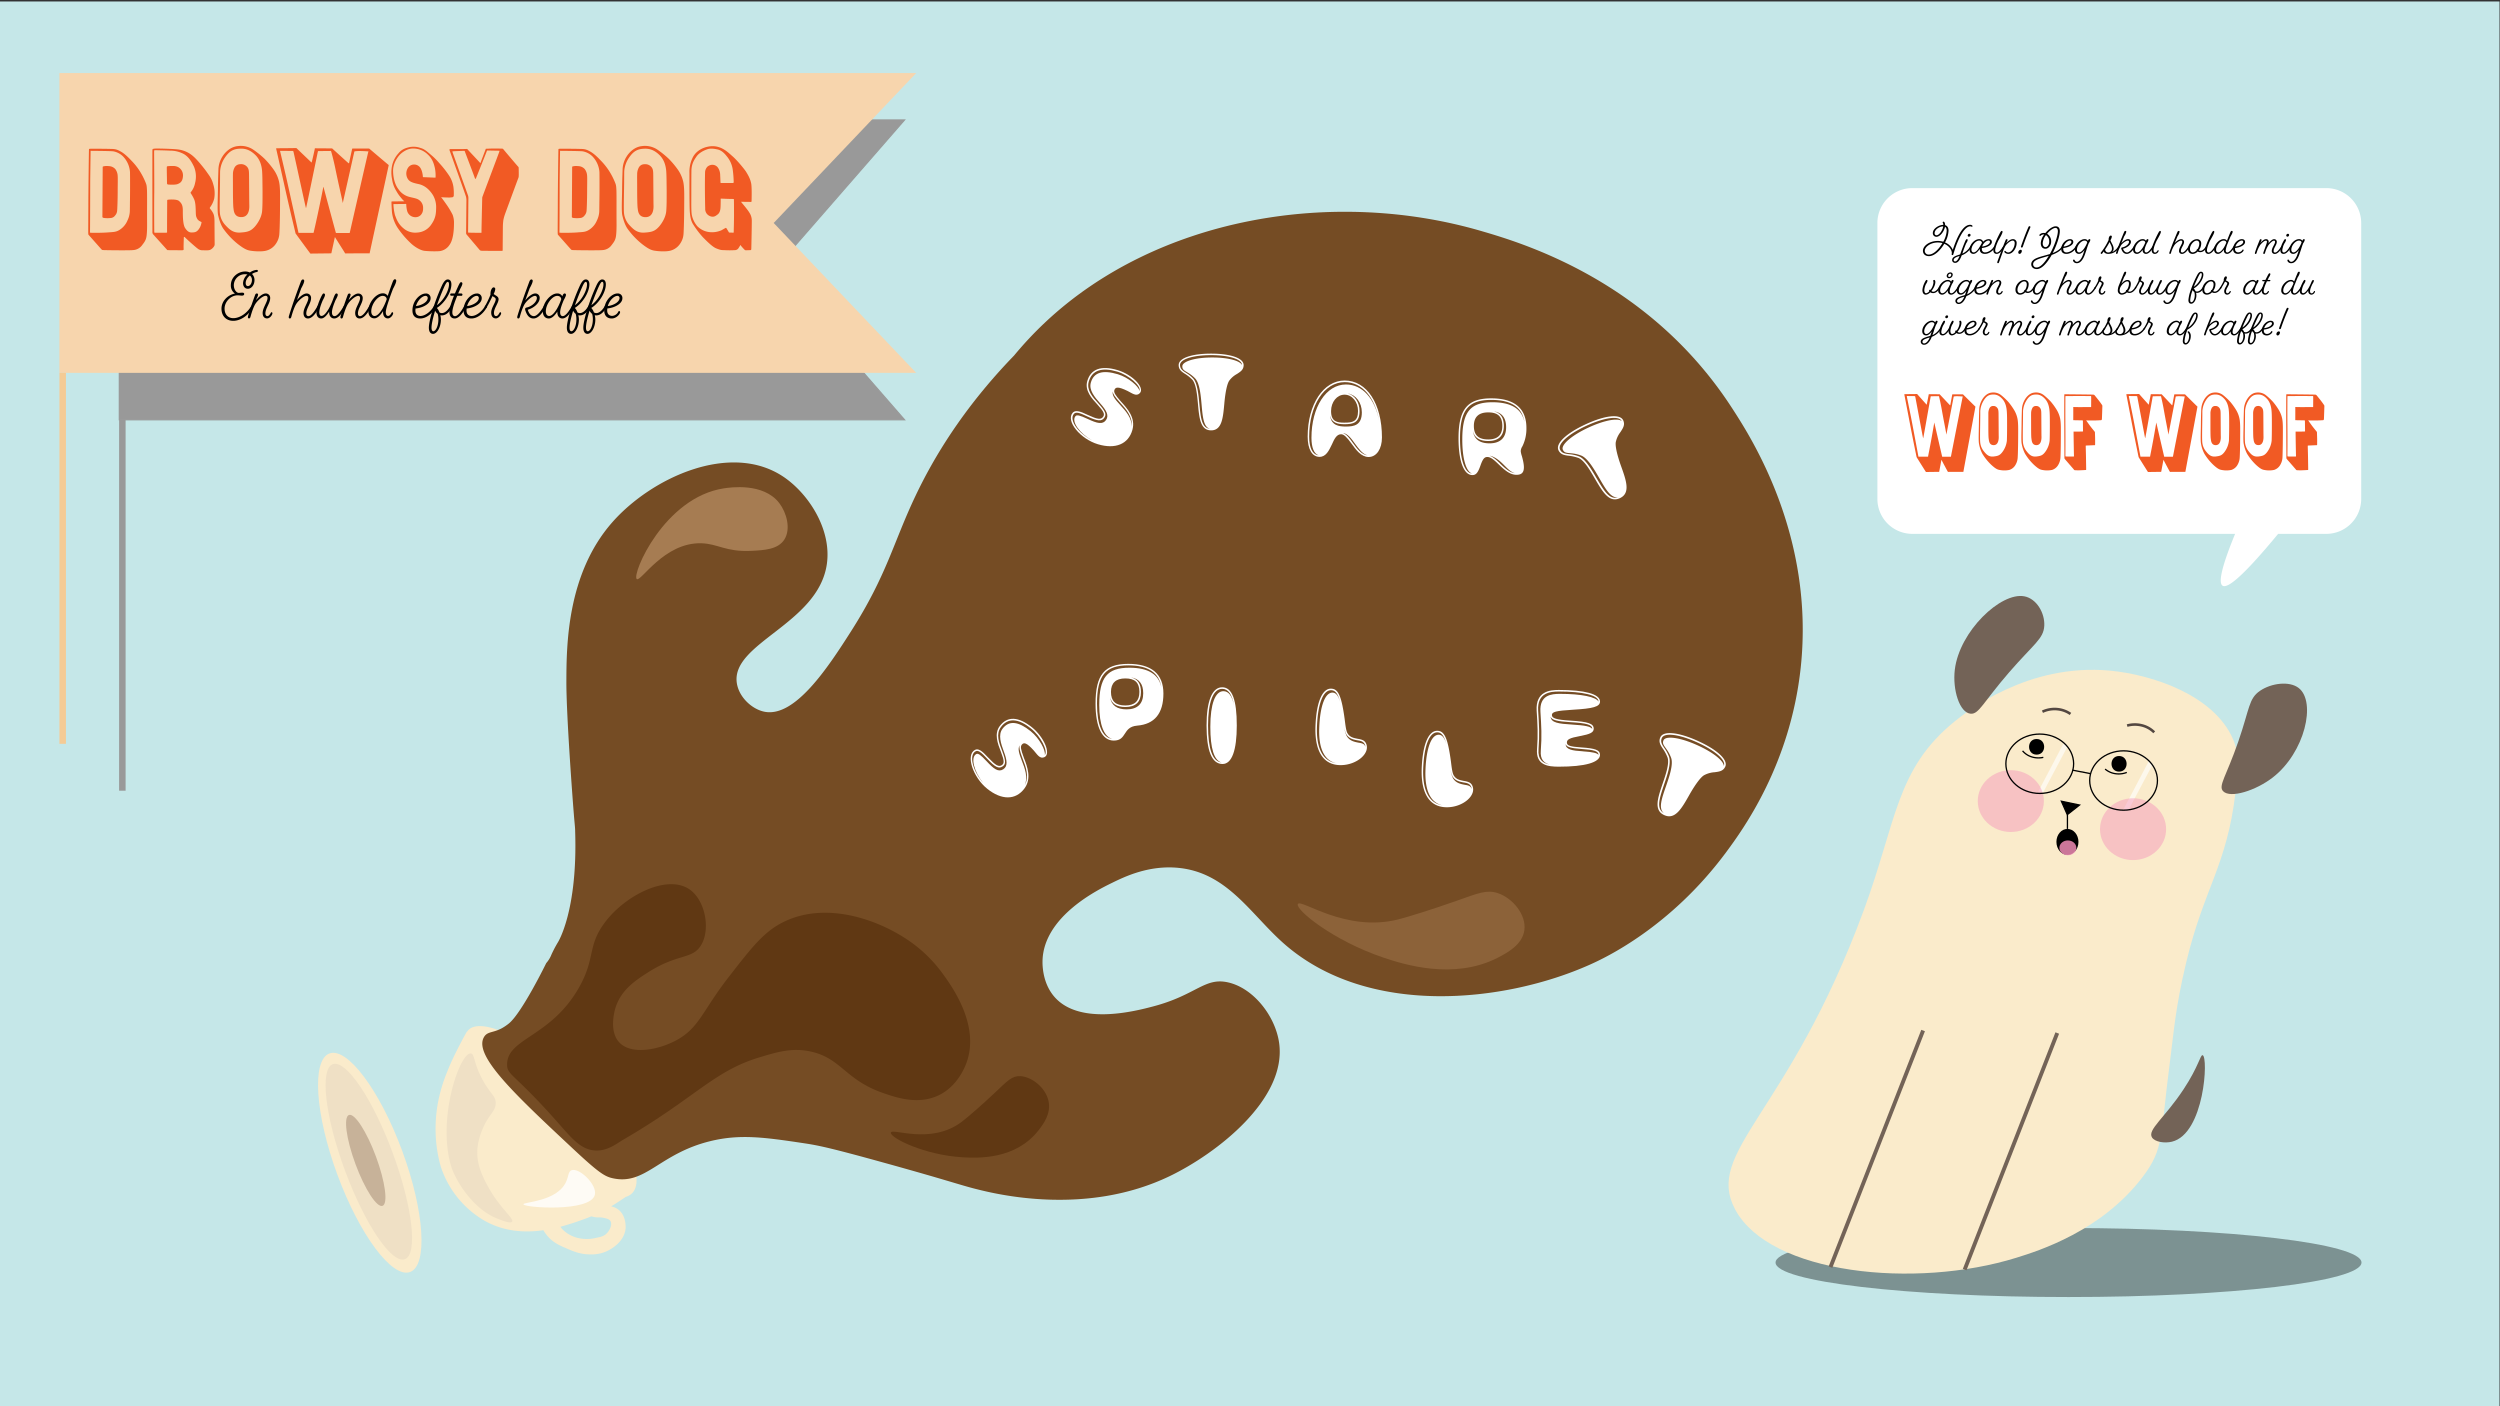 <svg id="Layer_1" data-name="Layer 1" xmlns="http://www.w3.org/2000/svg" viewBox="0 0 1920 1080"><rect x="0" y="0" width="1920" height="1080" fill="#333333" stroke="none"/><defs><style>.cls-1{fill:#c5e7e8;}.cls-2,.cls-3{fill:#999;stroke:#999;}.cls-18,.cls-19,.cls-2,.cls-21,.cls-24,.cls-3,.cls-9{stroke-miterlimit:10;}.cls-3,.cls-9{stroke-width:5px;}.cls-4{fill:#f7d5ad;}.cls-5{fill:#faebcb;}.cls-6{fill:#efe0c5;}.cls-7{fill:#c7b299;}.cls-8{fill:#f15a24;}.cls-18,.cls-21,.cls-24,.cls-9{fill:none;}.cls-9{stroke:#f4cb95;}.cls-10{fill:#754c24;}.cls-11,.cls-15,.cls-20{fill:#fff;}.cls-12{fill:#a67c52;}.cls-13{fill:#603813;}.cls-14{fill:#8c6239;}.cls-15{opacity:0.8;}.cls-16{opacity:0.37;}.cls-17{fill:#736357;}.cls-18,.cls-19{stroke:#000;}.cls-20{opacity:0.63;}.cls-21{stroke:#534741;stroke-width:2px;}.cls-22,.cls-23{fill:#f48eb8;}.cls-22{opacity:0.83;}.cls-23{opacity:0.44;}.cls-24{stroke:#736357;stroke-width:3px;}</style></defs><title>startskærm</title><rect class="cls-1" x="-0.37" y="1.13" width="1920" height="1080"/><polygon class="cls-2" points="91.67 92.14 91.67 322.37 694.63 322.37 594.35 207.25 694.63 92.14 91.67 92.14"/><line class="cls-3" x1="93.97" y1="322.37" x2="93.97" y2="607.26"/><polygon class="cls-4" points="45.63 56.13 45.63 286.36 703.63 286.36 594.2 171.24 703.63 56.13 45.63 56.13"/><ellipse class="cls-5" cx="283.97" cy="892.99" rx="26.52" ry="89.45" transform="translate(-291.64 153.57) rotate(-20.26)"/><ellipse class="cls-6" cx="283.24" cy="892.18" rx="19.54" ry="79.83" transform="translate(-291.92 153.67) rotate(-20.3)"/><ellipse class="cls-7" cx="280.91" cy="891.18" rx="8.38" ry="37.2" transform="translate(-291.88 152.92) rotate(-20.31)"/><path class="cls-8" d="M112.72,179.77c-.31,4-1.24,5.5-3.41,8.29a9.15,9.15,0,0,1-7,4c-2.72.36-21.88.09-22.89,0s-.85,0-1.47-.54c-.7-.72-9.39-10.64-9.78-11s-.31-.54-.38-1.36.07-16.31.07-23.79.39-39.58.47-40.39c0-.54,0-.63.85-.72s12.1,0,15.13.09c2.87.09,4.65-.09,8,1.8,3.41,1.71,6.9,5.41,8.69,7.3a49.1,49.1,0,0,1,6.36,8,54.7,54.7,0,0,1,4.58,9c.69,1.71.77,2.62.93,5.5s.07,13.34.07,18.93S113.11,175.8,112.72,179.77Zm-12.88-47.6a19.2,19.2,0,0,0-4.5-11.09,14.09,14.09,0,0,0-8.45-4.87c-2.48-.27-16-.36-16.52-.36s-.78-.18-.78.18-.31,21.1-.31,24.34c0,3.43-.08,37.32-.16,37.68s-.07.45.16.64,9.08.18,13.58-.19,6.43-.18,9.54-2.34a15.5,15.5,0,0,0,5.5-6.85,17.67,17.67,0,0,0,1.79-6.67c.08-2.17.08-5.95.15-10.46S99.92,135.86,99.84,132.17Zm-20.63-4.33a10.71,10.71,0,0,1,2.33-.36,25.1,25.1,0,0,1,2.87.18,6.8,6.8,0,0,1,4.19,2.25,9.4,9.4,0,0,1,1.78,5.23c.16,1.54,0,7.48,0,12.17s-.23,13.71-.47,15a6.08,6.08,0,0,1-1.55,3.24,4.45,4.45,0,0,1-2.79,1.81,22,22,0,0,1-6,0c-.55-.18-.93-.45-.93-.72s.23-37.87.23-38.23A.51.51,0,0,1,79.21,127.84Z"/><path class="cls-8" d="M164.86,187.7a2.9,2.9,0,0,1-.39,1.35,7.13,7.13,0,0,1-3,2.8c-1.32.63-4.65.36-5.58.36a5.9,5.9,0,0,1-3.26-.72c-1.4-.72-9.77-8.3-10.47-9.11s-1-.36-1,.27c0,.81-.31,8.21-.08,8.75,0,.54-.46.72-1.08.81l-11-.09a.86.86,0,0,1-.78-.36c-.23-.27-10.24-11.36-10.55-11.72a2.57,2.57,0,0,1-.62-1.9c0-.81-.07-62.11,0-62.83,0-1,.47-1,1.71-1.17s13.26.09,17.84.63a21.48,21.48,0,0,1,11.87,5.32c3.26,2.79,9,10,10.55,12.35,1.71,2.43,3.57,4.69,4.73,9a23.35,23.35,0,0,1,.78,11,18.86,18.86,0,0,1-3.18,6.76c-.31.45-.31.63-.08,1a17.29,17.29,0,0,1,2.64,4c1.08,2.62.77,6.22.85,10.46C164.78,178.78,164.86,187.25,164.86,187.7Zm-10.4-17.31c-.23-.18-2.33-.81-3.18-2.7-.85-1.72-.85-2.35-.93-5.23s-.15-6.76-1.16-9.2a31.13,31.13,0,0,0-2.64-4.78.65.65,0,0,1,0-.9,15.52,15.52,0,0,0,3.26-7,19.79,19.79,0,0,0-.78-12.44c-1.47-3.06-3.64-7.39-7.83-9.82a21.83,21.83,0,0,0-10.71-2.62c-2.48-.18-11.25-.36-11.71-.36-.39.18-.31.27-.39.54-.08.54.15,20.55.08,31.82-.16,11,0,29.57,0,30.11s0,.91.46.91h8.85c.38-.1.62-.1.54-.73s.08-23.08.08-23.8.23-.72.62-.81,6.36-.63,8.38.9c1.93,1.72,3,3.16,3,7.31s0,11.26,1.94,13.79c1.78,2.61,3.26,3.24,5.12,3.15s3.49-.09,5.27-2.61a10.94,10.94,0,0,0,1.94-4.6C154.85,170.57,154.85,170.57,154.46,170.39Zm-25.75-42.73a29.4,29.4,0,0,1,4-.18,8.44,8.44,0,0,1,4,.81,7.17,7.17,0,0,1,3.81,6.85c-.24,4.51-2.33,5.5-4.12,6.22s-6.28.45-7.21.36-.93-.72-.93-1.26-.23-11.54-.16-12.17C128.16,127.84,128.4,127.75,128.71,127.66Z"/><path class="cls-8" d="M214.51,180a14.53,14.53,0,0,1-2.33,6.76,12.87,12.87,0,0,1-7.83,5.77c-3.26.81-8.3.54-11.41.09-2.94-.36-5.19-1.26-10.31-5.23a59.4,59.4,0,0,1-11.1-11.72c-2.09-3.07-3.25-7.12-4-10.28s-.23-12.71-.16-20.28.31-12.71.39-15.42a19.7,19.7,0,0,1,3-9.37c1.86-3.07,6-7.57,11.94-8.12a17.19,17.19,0,0,1,11.64,2.62,70,70,0,0,1,8.84,7.12,67.26,67.26,0,0,1,6.75,8,26.19,26.19,0,0,1,4.19,8.84c1.17,4.24,1,10.46.93,21.37S214.67,178.5,214.51,180Zm-12.88-33.36c-.08-7.21-.08-11.27-.31-14.87s-1.24-8.93-5.27-12.8-7.61-5-11.87-4.78-7.6,1.26-11.33,6.67a21.15,21.15,0,0,0-3.8,10.55c-.08,2.61,0,5.41-.15,14.06s-.24,15-.08,17.58a15.93,15.93,0,0,0,4.5,10.1c3.41,3.69,6.36,5.94,11.87,5.4,5.35-.36,7.6-1.26,10.62-4.59,3-3.52,5.2-7.94,5.51-12S201.63,154,201.63,146.68Zm-17.06-20.55a6.08,6.08,0,0,1,4.88,1.71c1.48,1.44,1.71,3,1.79,5.5.08,2.34.15,22.36.23,24.43s0,8.84-5.9,9-6-5-6.28-6.86-.39-8.74-.39-14.87-.07-9.65,0-11.09a10.68,10.68,0,0,1,1.24-5.23A4.83,4.83,0,0,1,184.57,126.13Z"/><path class="cls-8" d="M298.45,127.21c0,.27-14.43,66.44-14.5,67s-.16.36-.47.36-17.38,0-17.84.09a.79.79,0,0,1-.7-.27c-.16-.45-7.22-11.45-7.45-11.9s-.31-.54-.39,0c-.07.36-2.4,10.91-2.48,11.45s-.15.54-.39.63l-15.43.18c-.39.09-.39,0-.7-.36s-10.78-14.6-10.86-14.78a1,1,0,0,1-.31-.63c0-.09-3.73-15.33-7.3-31.2-3.72-16.67-7.44-33.26-7.52-33.44-.08-.36,0-.45.39-.45.23,0,3.8-.09,7.37-.09s6.9-.09,7.13-.09a1.19,1.19,0,0,1,.94.27c.31.36,10.7,10.27,11.09,10.64s.31.18.39-.18c.23-.46,2.32-9.83,2.32-10.1s0-.45.47-.45,12.33.09,12.72.09c.24,0,.24.09.54.36s11.41,10.37,12,10.82.62.27.7-.18c0-.27,2.17-10.19,2.25-10.46s.08-.45.39-.45,11.71,0,12.25,0a1.44,1.44,0,0,1,1.09.54c.31.27,13.89,11.81,14.2,12S298.53,126.85,298.45,127.21Zm-15.75-11c-.23.09-2.71-.18-4.73-.18a28.2,28.2,0,0,0-5.43.18c-.23,0-.39.09-.46.45s-8.38,37.23-8.61,38.32-.08,1.26-.39.09c-.08-.82-3.34-14.79-5.59-25.88-1.55-7.39-3.1-12.8-3.18-12.89-.08-.36-.08-.36-.46-.36l-9.31.09c-.47,0-.39.36-.47.63s-8.45,41-8.76,42-.16,1.89-.63,0-9.15-41.74-9.3-42.19-.39-.54-.7-.54l-9.23-.09c-.24,0-.39.09-.31.45.07.18,3.87,16.32,5,21.37s8.92,40.29,9,40.74c.07.28,0,.46.38.46s10.63,0,11,0c.23,0,.31,0,.39-.46.08-.27,2.17-9.28,4-18.12,1.71-8,3.26-15.95,3.34-16.31.08-.81.23-.36.39.36s9.15,34,9.23,34.25.15.37.46.37h9.93c.31,0,.31-.09.39-.37s14-61.57,14.2-61.93S283,116.21,282.7,116.21Z"/><path class="cls-8" d="M348.65,171.92c0,3.34-.31,11.9-3.33,16a10.67,10.67,0,0,1-8.15,5,79,79,0,0,1-11.17-.27c-2.41-.27-6.59-2.26-10.24-5.59a70.34,70.34,0,0,1-10.24-11.9,27.71,27.71,0,0,1-4.5-12.26c-.23-2.89-.39-7.3-.39-7.75s.24-.45.62-.45,7.53-.09,8.61-.09.39-.28.08-.55-.93-.9-2-2.25a30,30,0,0,1-3.56-5.14,22.77,22.77,0,0,1-3.26-9,25.46,25.46,0,0,1,.07-10.82,20.28,20.28,0,0,1,4.74-9c2-2.52,4.26-3.78,7.76-4.68a15.83,15.83,0,0,1,9.46.54c2.87.72,5.2,3,7.76,5.14a48.81,48.81,0,0,1,6.2,6.13A76.45,76.45,0,0,1,345,135a21.46,21.46,0,0,1,3.26,8.75,36.51,36.51,0,0,1,.24,6.13,1.6,1.6,0,0,1-.7,1.53,16,16,0,0,1-3.88.27c-1.16,0-4.81-.18-5-.18s-.24,0,0,.18,1.32,1.62,3.8,5.14a63.77,63.77,0,0,1,4.89,8.11A17.59,17.59,0,0,1,348.65,171.92ZM332.59,150c-2-3.25-5.51-7.48-11.25-8.66-5.58-1.17-7.44-2.16-8.68-5a8,8,0,0,1,1.16-8.11,5.7,5.7,0,0,1,7.68-.72c2.87,2,3.26,7.84,3.26,8.11s0,.45.54.45,8.3.36,8.69.36.54.1.54-.53a29.92,29.92,0,0,0-.54-6.86c-.78-3.33-1.86-7.12-5.43-10.36a15.85,15.85,0,0,0-11.56-4.6c-4.27,0-8.77,3.06-11,6s-4.18,6.85-4.11,11.36,1.17,10,4,13.7A14.38,14.38,0,0,0,314,151.1c2.49.72,5.82,1.17,7.3,2.16a7.25,7.25,0,0,1,3.64,6.67c.16,4.15-2.56,7.12-6.28,6.86a6.48,6.48,0,0,1-6.05-5.14A22.23,22.23,0,0,1,312,157c0-.36-.16-.36-.54-.36l-8.85.09c-.46,0-.46.09-.46.36a39.9,39.9,0,0,0,1.16,8c1.16,3.16,2.48,6.94,6.59,10.28a13.71,13.71,0,0,0,10.4,3.24,13.91,13.91,0,0,0,11-6.3c3.57-5,3.57-9.2,3.65-12.54A18.28,18.28,0,0,0,332.59,150Z"/><path class="cls-8" d="M398.38,135.14a5,5,0,0,1-.46,2c-.31.72-9.62,26.05-10.17,27.58a33.53,33.53,0,0,0-1.16,4.24,48.19,48.19,0,0,0-.39,5.23c0,1-.15,17.4-.15,17.85s-.08.63-.55.63c-.69,0-14.74,0-15.59-.09a2,2,0,0,1-1.63-.72c-.23-.27-9.54-11.27-10-11.81a2,2,0,0,1-.31-1.35c0-.64.24-24.53.24-25.07a11.54,11.54,0,0,0-.31-2.52c-.24-1.08-12.49-35.25-12.65-35.7s-.08-.81.47-.9,11.71,0,12.41-.09c.85-.09.78.09,1.24.63s8.38,8.92,9,9.65.62.63.78.09,3.64-9.65,3.8-10.1.15-.45.54-.45,3.18-.18,6.21-.18c3.18,0,5.5.09,6,.09s.54.18.93.54c.47.63,10.86,12.89,11.25,13.25a1.3,1.3,0,0,1,.46,1.17C398.38,129.73,398.46,134.6,398.38,135.14Zm-15-19.38-8.84-.18c-.39,0-.47,0-.62.36-.16.54-8.07,20.28-8.31,20.83s-.46,1.17-1-.18c-.39-1.36-7.45-19.75-7.61-20.29s-.15-.45-.62-.45-8.22.27-8.61.36-.39.09-.23.63,11.71,32.64,11.95,33.45a7.79,7.79,0,0,1,.23,2.25c0,.63-.23,24.79-.23,25.33s.07.82.46.82,9.16.18,9.47.09.46.18.38-.73.55-25.78.55-26.23a6.22,6.22,0,0,1,.38-1.26c.16-.54,12.73-33.81,12.8-34.26S383.72,115.76,383.41,115.76Z"/><path class="cls-8" d="M473.25,179.77c-.31,4-1.24,5.5-3.41,8.29a9.15,9.15,0,0,1-7,4c-2.71.36-21.87.09-22.88,0s-.85,0-1.47-.54c-.7-.72-9.39-10.64-9.78-11s-.31-.54-.39-1.36.08-16.31.08-23.79.39-39.58.47-40.39c0-.54,0-.63.85-.72s12.1,0,15.13.09c2.87.09,4.65-.09,8,1.8,3.41,1.71,6.9,5.41,8.69,7.3a49.64,49.64,0,0,1,6.36,8,54.48,54.48,0,0,1,4.57,9c.7,1.71.78,2.62.93,5.5s.08,13.34.08,18.93S473.64,175.8,473.25,179.77Zm-12.88-47.6a19.33,19.33,0,0,0-4.5-11.09,14.09,14.09,0,0,0-8.45-4.87c-2.49-.27-16-.36-16.53-.36s-.77-.18-.77.18-.31,21.1-.31,24.34c0,3.43-.08,37.32-.16,37.68s-.08.45.16.64,9.07.18,13.57-.19,6.44-.18,9.54-2.34a15.46,15.46,0,0,0,5.51-6.85,17.67,17.67,0,0,0,1.79-6.67c.07-2.17.07-5.95.15-10.46S460.45,135.86,460.37,132.17Zm-20.63-4.33a10.69,10.69,0,0,1,2.32-.36,25.1,25.1,0,0,1,2.87.18,6.75,6.75,0,0,1,4.19,2.25,9.35,9.35,0,0,1,1.79,5.23c.15,1.54,0,7.48,0,12.17s-.24,13.71-.47,15a6.08,6.08,0,0,1-1.55,3.24,4.48,4.48,0,0,1-2.79,1.81,22,22,0,0,1-6,0c-.54-.18-.93-.45-.93-.72s.24-37.87.24-38.23A.51.51,0,0,1,439.74,127.84Z"/><path class="cls-8" d="M524.92,180a14.53,14.53,0,0,1-2.33,6.76,12.9,12.9,0,0,1-7.83,5.77c-3.26.81-8.3.54-11.41.09-2.94-.36-5.19-1.26-10.31-5.23a59.4,59.4,0,0,1-11.1-11.72c-2.09-3.07-3.26-7.12-4-10.28s-.23-12.71-.16-20.28.31-12.71.39-15.42a19.7,19.7,0,0,1,3-9.37c1.86-3.07,6-7.57,11.94-8.12a17.21,17.21,0,0,1,11.64,2.62,70,70,0,0,1,8.84,7.12,67.26,67.26,0,0,1,6.75,8,26.19,26.19,0,0,1,4.19,8.84c1.16,4.24,1,10.46.93,21.37S525.07,178.5,524.92,180ZM512,146.68c-.08-7.21-.08-11.27-.31-14.87s-1.24-8.93-5.27-12.8-7.61-5-11.87-4.78-7.61,1.26-11.33,6.67a21.15,21.15,0,0,0-3.8,10.55c-.08,2.61,0,5.41-.16,14.06s-.23,15-.07,17.58a15.93,15.93,0,0,0,4.5,10.1c3.41,3.69,6.36,5.94,11.87,5.4,5.35-.36,7.6-1.26,10.62-4.59,3-3.52,5.2-7.94,5.51-12S512,154,512,146.68ZM495,126.13a6.09,6.09,0,0,1,4.89,1.71c1.48,1.44,1.71,3,1.79,5.5.07,2.34.15,22.36.23,24.43s0,8.84-5.9,9-6-5-6.28-6.86-.39-8.74-.39-14.87-.08-9.65,0-11.09a10.68,10.68,0,0,1,1.24-5.23A4.82,4.82,0,0,1,495,126.13Z"/><path class="cls-8" d="M577,191.12c0,.82-.31,1-.86,1s-2.71.09-3.25.09a1.33,1.33,0,0,1-1.17-.54,33.09,33.09,0,0,1-2.71-3c-.39-.72-.47-.54-.55-.18-.23.36-.62,1.08-1.16,1.89a3.42,3.42,0,0,1-2.56,1.72,70,70,0,0,1-8.69,0c-1.94,0-2.87-.09-6-1.35s-7.84-6.14-10.24-8.57A70.65,70.65,0,0,1,532.14,172c-1.32-2.16-2-5-2.33-9-.39-4.33-.31-26.23-.31-30.2a24.47,24.47,0,0,1,2.25-11.27c1.71-3.88,6-8.29,13.89-9.19,7.83-.73,12.8,4,16.29,7.12,3.64,3,8.92,9.37,10.94,12.26,1.86,3.06,3.41,5.68,4.11,9.55.54,3.88.23,12.53.23,13.07s-.08.73-.7.73l-7.13-.09c-.47,0-.32-.1,0,.36s5.11,6,6.28,8.2a10.81,10.81,0,0,1,1.71,5.77C577.44,171.47,577.05,190.22,577,191.12Zm-13.35-37.86c-.07-.36-.07-.45-.31-.45s-2.32,0-4.81-.09c-2.25-.09-4.42-.18-4.73-.18s-.31,0-.31.45,0,3.07-.08,5.5-.46,4.78-2.17,6.13-2.64,1.9-4.34,1.8a6.18,6.18,0,0,1-4-2.16A6.06,6.06,0,0,1,541.6,160c-.08-2-.23-11-.23-16.31s.08-10.28.15-11.81a6.72,6.72,0,0,1,1.79-3.88,6.06,6.06,0,0,1,3.65-1.44,5.26,5.26,0,0,1,4.57,2.43,10,10,0,0,1,1.55,5.14c.08,1.62.24,5,.24,5.59s0,.81.46.81h9.16c.38,0,.54-.36.54-.72a84.25,84.25,0,0,0-.78-9.83,20.38,20.38,0,0,0-4.57-10c-3.11-4-5.51-4.87-7.22-5.23s-4.89-1.08-7.76-.09-6.28,2.79-8.14,5.41c-1.55,2.34-4,5.32-4,11.54-.07,6.49-.07,13.25-.07,18.39,0,5.32-.16,13,.46,15.5a19.49,19.49,0,0,0,4.11,8.21,15.48,15.48,0,0,0,9,4.5,18,18,0,0,0,9.54-1.35l3.19-1.8c.31-.09.38,0,.77.36.31.54,1.63,2.7,1.78,3s.16.18.47.18,2.79.1,3,.1.23-.19.23-.55c0,0,.23-7.84.23-12.71S563.71,153.71,563.63,153.26Z"/><path class="cls-5" d="M480.45,943.37c.05-.6.64-8.69-4.68-13.66a13.73,13.73,0,0,0-6.41-3.24c4.18-2.51,8.07-5.09,11.31-7.3a11,11,0,0,0,5-3,11.25,11.25,0,0,0,.76-.92l.18-.12-.06-.06c9.24-13.08-9.7-49.69-43.44-83.3-27.68-27.56-71.42-52.25-83.23-40.87a8,8,0,0,0-1.2,1.48l-.12-.12c-1.59,2.8-3.73,6.69-6.13,11.39-2.65,5.21-5.84,11.48-8.87,19.16a122.35,122.35,0,0,0-7.07,23.28,111.5,111.5,0,0,0-1.84,26.15,104.25,104.25,0,0,0,3.86,23.67A74.82,74.82,0,0,0,372,937.44c15,8.47,30.82,9.44,45.34,7.37a23.94,23.94,0,0,0,2.06,3.11c4.44,6,10.15,8.49,15.77,10.9,5.29,2.27,10.61,4.55,18,4.55a28.52,28.52,0,0,0,12-2.07C466.81,960.63,479.44,955,480.45,943.37Zm-22.72,7.31a29.06,29.06,0,0,1-12.3.41,24.79,24.79,0,0,1-13.5-7,20.79,20.79,0,0,1-1.57-1.92,223,223,0,0,0,23.77-8l.06,0a25.63,25.63,0,0,0,2.6.57c3.16.56,3.73-.1,6.69.55,2.52.55,4.42,1,5.34,2.48,1.61,2.64-.5,7.37-3.34,9.94C463.42,949.51,461.26,950,457.73,950.68Z"/><path class="cls-6" d="M343,870.81c.19,15.84,3.51,25.16,4.39,27.53,0,0,7.12,19.11,24.29,31.83a46.54,46.54,0,0,0,10.76,5.92c4.08,1.58,9.71,3.77,10.85,2.17,1.75-2.44-9.45-10.26-18.58-27.16-4-7.33-9.17-17.25-8-29.5a50.35,50.35,0,0,1,3.63-13.8c4.88-12.21,10.4-13.92,10.35-20.74,0-5.25-3.34-6.17-9.05-16-8.22-14.16-6.83-21.64-10-22C355.21,808.16,342.67,839.1,343,870.81Z"/><path d="M179.58,219c0,3.5,2.11,5.95,3.83,5.95,1-.09,2-.18,2.72-.18.92,0,1.4.36,1.4,1,0,.78-.56,1.28-1.72,1.28-.92,0-1.92-.23-3.48-.23-4.75,0-9.86,4.63-9.86,10.22,0,4.54,2.71,7.31,6.71,7.31,4.87,0,10.54-3.68,13.74-9.26,0,0,.28-.5.64-.5a.81.81,0,0,1,.84.9,1.93,1.93,0,0,1-.16.59c-3.68,6.5-9.67,10.32-15.14,10.32-5.12,0-9-3.46-9-9.36s5-10.63,10.35-11.58A7.39,7.39,0,0,1,177.3,219c0-6.08,5.43-10.49,11-10.49a8.08,8.08,0,0,1,3.59.77,10.49,10.49,0,0,1,5.23-2c.68,0,.92.32.92.77s-.24.82-1.11.91a9.84,9.84,0,0,0-3.4,1.45,6.38,6.38,0,0,1,1.92,4.73c0,3.81-2.44,6.63-5.12,6.63-2.23,0-3.67-1.77-3.67-4.36a9.45,9.45,0,0,1,3.35-6.59,7.83,7.83,0,0,0-1.79-.22A8.53,8.53,0,0,0,179.58,219Zm12.3-7.45c-1.76,1.5-3.19,3.5-3.19,5.77,0,1.59.63,2.41,1.71,2.41,1.6,0,3.08-2.14,3.08-4.68A4.24,4.24,0,0,0,191.88,211.57Z"/><path d="M207.94,240.33c.2-.41.44-.55.64-.55a.72.72,0,0,1,.64.77c0,1.27-1.88,4-4.08,4s-3.43-1.55-3.43-4.18c0-4,3.75-8.41,3.75-11.59,0-1-.51-1.59-1.39-1.59-2.12,0-5.6,3-7.55,5.64-1.64,2.27-3.12,6.72-4.12,10.35-.16.59-.4,1.37-1.2,1.37a.81.81,0,0,1-.8-.91,3.6,3.6,0,0,1,.16-1.09c1.56-5.45,3.68-11.45,5.36-16,.28-.77.72-1.18,1.28-1.18a.92.92,0,0,1,1,1,7.37,7.37,0,0,1-1,2.63l-.56,1.55c2.23-2.77,5.15-5.18,7.47-5.18A3.37,3.37,0,0,1,207.5,229c0,3.87-3.67,7.73-3.67,11.72,0,1.32.6,2.05,1.55,2.05S207.26,241.6,207.94,240.33Z"/><path d="M228.08,230.51c2.19-2.77,5.11-5.13,7.42-5.13a3.37,3.37,0,0,1,3.4,3.63c0,3.87-3.67,7.73-3.67,11.72,0,1.32.64,2.05,1.63,2.05,2.12,0,4.76-3.73,7-7.72a.78.78,0,0,1,.68-.5.85.85,0,0,1,.8.9,1.37,1.37,0,0,1-.16.64c-2.47,4.36-5.39,8.5-8.67,8.5-2.07,0-3.43-1.55-3.43-4.18,0-4,3.75-8.41,3.75-11.59,0-1-.52-1.59-1.4-1.59-2.11,0-5.59,3-7.54,5.64-1.64,2.27-3.12,6.72-4.12,10.35-.16.59-.4,1.37-1.2,1.37a.81.81,0,0,1-.8-.91,3.6,3.6,0,0,1,.16-1.09c2.64-8.72,6.31-18.81,9.15-26.39.36-1,1-1.59,1.48-1.59a1,1,0,0,1,1.08,1.09c0,1-.76,2.95-2.32,5.76Z"/><path d="M264,235.06a.78.78,0,0,1,.68-.5.85.85,0,0,1,.8.9,1.37,1.37,0,0,1-.16.64c-2.48,4.36-5.4,8.5-8.67,8.5-2.08,0-3.84-1.64-3.84-4.73a2.69,2.69,0,0,1,0-.59c-1.88,3-4,5.32-6.11,5.32s-3.67-1.59-3.67-4.77c0-3,1.59-7.45,3-10.59,1.24-2.72,1.88-3.86,2.48-3.86a1,1,0,0,1,1.08,1.09c0,.77-.6,2.14-1.72,4.18-1.28,3-2.64,6.68-2.64,9.27,0,2,.76,2.72,1.68,2.72,1.8,0,3.68-2.41,5.51-5.4a55.82,55.82,0,0,0,3.8-8.59c.92-2.41,1.48-3.27,2.12-3.27a1,1,0,0,1,1.07,1.09c0,.77-.68,2.14-1.79,4.18-1.24,3-2.68,6.68-2.68,9.22,0,2,.8,2.91,2,2.91C259.07,242.78,261.71,239.05,264,235.06Z"/><path d="M283.56,235.06a.78.78,0,0,1,.68-.5.85.85,0,0,1,.8.9,1.37,1.37,0,0,1-.16.64c-2.48,4.36-5.39,8.5-8.67,8.5-2.08,0-3.43-1.55-3.43-4.18,0-4,3.75-8.41,3.75-11.59,0-1-.52-1.59-1.4-1.59-2.11,0-5.59,3-7.55,5.64-1.63,2.27-3.11,6.72-4.11,10.35-.16.59-.4,1.37-1.2,1.37a.81.81,0,0,1-.8-.91,3.6,3.6,0,0,1,.16-1.09c1.56-5.45,3.68-11.45,5.35-16,.28-.77.72-1.18,1.28-1.18a.92.92,0,0,1,1,1,7.24,7.24,0,0,1-1,2.63l-.56,1.55c2.24-2.77,5.16-5.18,7.47-5.18a3.37,3.37,0,0,1,3.4,3.63c0,3.87-3.68,7.73-3.68,11.72,0,1.32.64,2.05,1.64,2.05C278.65,242.78,281.29,239.05,283.56,235.06Z"/><path d="M300.66,240.33c.2-.41.44-.55.64-.55a.72.72,0,0,1,.64.77c0,1.27-1.88,4-4.08,4-2,0-3.67-1.64-3.67-4.73a3.62,3.62,0,0,1,.08-1c-2,3.18-4.32,5.68-6.79,5.68-2.68,0-4.6-2-4.6-5.64,0-6.72,6.12-13.58,11-13.58a4.12,4.12,0,0,1,3.87,2c1.2-3.58,3-8.67,4-11.21.4-1,1-1.59,1.48-1.59a1,1,0,0,1,1.08,1.09c0,1.13-.8,3.17-2.44,6.17-.48,1.18-2,5.23-3.12,8.63-1.52,4.41-2.47,7.68-2.47,9.36,0,2,.72,2.91,1.79,2.91S300,241.6,300.66,240.33ZM297,229.74c-.2-1.54-1.28-2.5-3.16-2.5-3.72,0-8.71,6.32-8.71,11.9,0,2.32,1.12,3.55,2.52,3.55,2,0,4.11-2.36,6-5.45A39.94,39.94,0,0,0,297,229.74Z"/><path d="M333.26,235.06s.28-.5.64-.5a.85.85,0,0,1,.84.95,1.63,1.63,0,0,1-.16.59c-2.8,4.91-7.27,8.5-11.83,8.5-3.87,0-6-2.19-6-6.18,0-7.5,5.87-13,10.15-13a3.44,3.44,0,0,1,3.79,3.77c0,3.68-5.11,7.09-11.58,7.77,0,.5-.08,1-.08,1.54,0,2.77,1.59,4.18,3.95,4.18C326.23,242.64,330.66,239.64,333.26,235.06Zm-13.78,0c5.15-.73,9-3.46,9-6.18a1.56,1.56,0,0,0-1.67-1.64C324.39,227.24,320.75,230.51,319.48,235.06Z"/><path d="M345.88,235.06s.28-.5.64-.5a.87.87,0,0,1,.84.95,1.63,1.63,0,0,1-.16.59c-2.36,4-4.91,6.13-7.87,6.13a5.09,5.09,0,0,1-1.16-.13,14.29,14.29,0,0,1,.44,3.22c0,6-3,11.09-6,11.09-1.92,0-3.24-1.55-3.24-4.73,0-2.86,1.12-7.72,2.68-13a154.6,154.6,0,0,1,7.15-18.94c1.76-4,3.36-5.13,4.67-5.13,1.68,0,2.8,1.27,2.8,3.76,0,6-5.15,14.45-11.18,18.13a9.22,9.22,0,0,1,2,3.41,3.21,3.21,0,0,0,1.84.54C341.33,240.46,343.72,238.78,345.88,235.06Zm-9.71,6a6.61,6.61,0,0,1-2-2.46l-.24.82c-1.48,5-2.52,9.54-2.52,12.22,0,2,.6,2.77,1.4,2.77,1.84,0,3.87-4,3.87-9.17A15.78,15.78,0,0,0,336.17,241.1ZM341,220.7c-1.84,4.14-3.76,9-5.44,13.68,5.24-3.73,9.27-11.41,9.27-16,0-1.4-.44-1.9-1-1.9S342.57,217.16,341,220.7Z"/><path d="M356.51,235.06c.2-.37.4-.55.68-.55a.88.88,0,0,1,.84.82,1.33,1.33,0,0,1-.2.72c-2.64,4.68-5.44,8.55-8.67,8.55-2.44,0-4-1.73-4-5.09,0-2.86,1.6-7.72,3.48-12.36h-1.88c-.64,0-1-.27-1-.91s.4-.86,1-.86h2.64c.72-1.68,1.48-3.36,2.15-4.82,1.24-2.72,1.88-3.85,2.48-3.85a1,1,0,0,1,1.08,1.08c0,.78-.6,2.14-1.72,4.18l-1.52,3.41h2.28c.64,0,1,.36,1,.82a.89.89,0,0,1-1,1h-3c-2,4.82-3.75,9.77-3.75,12.68,0,2.09.88,2.95,2.08,2.95C351.55,242.78,354.31,239.19,356.51,235.06Z"/><path d="M372.53,235.06s.28-.5.64-.5a.85.85,0,0,1,.83.95,1.63,1.63,0,0,1-.16.59c-2.79,4.91-7.27,8.5-11.82,8.5-3.88,0-6-2.19-6-6.18,0-7.5,5.87-13,10.14-13a3.45,3.45,0,0,1,3.8,3.77c0,3.68-5.11,7.09-11.59,7.77,0,.5-.08,1-.08,1.54,0,2.77,1.6,4.18,4,4.18C365.5,242.64,369.93,239.64,372.53,235.06Zm-13.79,0c5.16-.73,9-3.46,9-6.18a1.56,1.56,0,0,0-1.68-1.64C363.66,227.24,360,230.51,358.74,235.06Z"/><path d="M383.59,240.33c.2-.41.44-.55.64-.55a.72.72,0,0,1,.64.77c0,1.27-1.88,4-4.08,4s-3.55-1.69-3.55-4.55c0-3.63,3.47-7.67,3.47-10.17,0-1.23-1.55-1.73-2.51-2.41-1.24,2.77-2.68,5.59-4.36,8.58-.2.37-.4.64-.76.64a.8.8,0,0,1-.79-.82,1.58,1.58,0,0,1,.24-.81,70.69,70.69,0,0,0,4.15-8.63v-.6c0-3,1.36-5.08,2.36-5.08a1.23,1.23,0,0,1,1.32,1.31,9.81,9.81,0,0,1-1.24,3.77c1.32,1.19,3.79,1.82,3.79,4,0,3-3.55,6.81-3.55,10.58,0,1.55.64,2.41,1.67,2.41S382.91,241.6,383.59,240.33Z"/><path d="M417.67,235.06a.78.78,0,0,1,.68-.5.85.85,0,0,1,.8.9,1.37,1.37,0,0,1-.16.64c-2.52,4.45-5.6,8.5-9.27,8.5-3,0-5-2.23-6.27-6.23a3.28,3.28,0,0,1-.16-1c0-.63.4-1,1.23-1.22,4.16-.91,7.79-4.41,7.79-7.32,0-1-.52-1.59-1.39-1.59-2,0-5.6,3-7.55,5.64-1.64,2.27-3.12,6.72-4.12,10.35-.16.59-.4,1.37-1.2,1.37a.81.81,0,0,1-.8-.91,3.6,3.6,0,0,1,.16-1.09c2.64-8.72,6.32-18.81,9.15-26.39.36-1,1-1.59,1.48-1.59a1,1,0,0,1,1.08,1.09c0,1-.8,2.95-2.36,5.76l-3.39,9.27c2.27-2.86,5.43-5.36,7.71-5.36a3.3,3.3,0,0,1,3.39,3.63c0,3.5-4.27,7.5-9.15,8.86.88,3.09,2.6,4.91,4.72,4.91C412.35,242.78,415.35,239.14,417.67,235.06Z"/><path d="M439.24,235.06a.78.78,0,0,1,.68-.5.85.85,0,0,1,.8.9,1.37,1.37,0,0,1-.16.64c-2.48,4.36-5.4,8.5-8.67,8.5-2.08,0-3.84-1.64-3.84-4.73a2.69,2.69,0,0,1,0-.59c-1.91,3-4.19,5.32-6.59,5.32-2.67,0-4.59-2-4.59-5.64,0-6.72,6.11-13.58,11-13.58a4.13,4.13,0,0,1,4,2.23c.36-1.37,1.08-2.23,1.72-2.23a1,1,0,0,1,1.07,1.09c0,.77-.67,2.14-1.79,4.18-1.24,3-2.68,6.68-2.68,9.22,0,2,.8,2.91,2,2.91C434.33,242.78,437,239.05,439.24,235.06Zm-11.55,2.18a39.94,39.94,0,0,0,3.36-7.5c-.2-1.54-1.28-2.5-3.16-2.5-3.71,0-8.7,6.32-8.7,11.9,0,2.32,1.15,3.55,2.51,3.55C423.74,242.69,425.82,240.33,427.69,237.24Z"/><path d="M451.86,235.06s.28-.5.64-.5a.87.87,0,0,1,.84.95,1.63,1.63,0,0,1-.16.59c-2.36,4-4.91,6.13-7.87,6.13a5.09,5.09,0,0,1-1.16-.13,14.29,14.29,0,0,1,.44,3.22c0,6-2.95,11.09-6,11.09-1.92,0-3.24-1.55-3.24-4.73,0-2.86,1.12-7.72,2.68-13a154.6,154.6,0,0,1,7.15-18.94c1.76-4,3.36-5.13,4.68-5.13,1.67,0,2.79,1.27,2.79,3.76,0,6-5.15,14.45-11.18,18.13a9,9,0,0,1,2,3.41,3.21,3.21,0,0,0,1.84.54C447.31,240.46,449.71,238.78,451.86,235.06Zm-9.7,6a6.64,6.64,0,0,1-2-2.46l-.24.82c-1.48,5-2.52,9.54-2.52,12.22,0,2,.6,2.77,1.4,2.77,1.84,0,3.87-4,3.87-9.17A15.81,15.81,0,0,0,442.16,241.1ZM447,220.7c-1.84,4.14-3.76,9-5.43,13.68,5.23-3.73,9.26-11.41,9.26-16,0-1.4-.44-1.9-1-1.9S448.55,217.16,447,220.7Z"/><path d="M464.49,235.06s.28-.5.64-.5a.87.87,0,0,1,.83.95,1.63,1.63,0,0,1-.16.59c-2.35,4-4.91,6.13-7.86,6.13a5.09,5.09,0,0,1-1.16-.13,14.29,14.29,0,0,1,.44,3.22c0,6-3,11.09-6,11.09-1.91,0-3.23-1.55-3.23-4.73,0-2.86,1.12-7.72,2.68-13a153,153,0,0,1,7.15-18.94c1.75-4,3.35-5.13,4.67-5.13,1.68,0,2.8,1.27,2.8,3.76,0,6-5.16,14.45-11.19,18.13a9.09,9.09,0,0,1,2,3.41,3.2,3.2,0,0,0,1.83.54C459.93,240.46,462.33,238.78,464.49,235.06Zm-9.71,6a6.64,6.64,0,0,1-2-2.46l-.24.82c-1.48,5-2.51,9.54-2.51,12.22,0,2,.59,2.77,1.39,2.77,1.84,0,3.88-4,3.88-9.17A15.78,15.78,0,0,0,454.78,241.1Zm4.83-20.4c-1.83,4.14-3.75,9-5.43,13.68,5.23-3.73,9.27-11.41,9.27-16,0-1.4-.44-1.9-1-1.9S461.17,217.16,459.61,220.7Z"/><path d="M474.19,225.38a3.45,3.45,0,0,1,3.8,3.77c0,3.68-5.11,7.09-11.59,7.77,0,.5-.08,1-.08,1.54,0,2.68,1.56,4.14,3.84,4.14a5.6,5.6,0,0,0,4.67-3.18c.2-.41.44-.55.68-.55a.83.83,0,0,1,.72.91c0,1.45-2.84,4.82-6.43,4.82s-5.75-2.23-5.75-6.18C464.05,230.92,469.92,225.38,474.19,225.38Zm-7.39,9.68c5.16-.73,9-3.46,9-6.18a1.56,1.56,0,0,0-1.68-1.64C471.72,227.24,468.08,230.51,466.8,235.06Z"/><line class="cls-9" x1="48.15" y1="286.36" x2="48.15" y2="571.25"/><path class="cls-10" d="M371.56,796.73c2.43-4.4,6.13-3.46,12.17-6.21.64-.29,1.23-.58,1.82-.91a36.51,36.51,0,0,0,5.52-3.79c10.09-8.56,28.45-46.16,28.45-46.16h0a22,22,0,0,0,2.43-3.35,22.54,22.54,0,0,0,1.63-3.36c.51-1.1,1.05-2.22,1.63-3.36,1.06-2.1,2.16-4.06,3.25-5.87,0,0,15.27-23.84,13.27-85.15,0-1.37-.11-2.71-.11-2.71-.16-2.56-.44-4.65-1-11.76-.62-7.5-5.74-74.74-5.64-101,.1-27.05.31-82,35-121.69,30.23-34.59,91.05-62.54,131.7-35.25,19.15,12.86,37.21,40.37,33.33,67.14-6.66,46.05-74,60.53-69.1,91.48,1.73,10.88,11.77,19.94,21.14,21.82,23.55,4.75,49-34.24,66.56-61.78,27.68-43.44,32.4-68.15,49.69-104.39C716.51,352.68,739,314.16,778.86,273a279.58,279.58,0,0,1,23.57-25.17c85.66-80.77,220.83-103.72,335-70.46,33.08,9.63,129.24,38.46,192.32,135.35,14.74,22.65,64.13,98.51,53.18,200.14-8,74.13-44,123.8-57.61,142.12-42.63,57.3-92.8,80.8-104.58,86-65.08,29-170.17,40.69-234.86-16.44-25.41-22.45-43.08-54.19-80.65-58-23-2.34-41.86,6.93-51.4,11.6-10.57,5.18-52.52,25.74-53.18,59.95-.07,3.72.19,16.08,8,26.1,18.76,24.14,63.71,12.25,77.11,8.7,33.21-8.78,39.38-22.59,57.6-18.37,19.39,4.49,36.08,25.83,39,46.41,6.14,43.29-48.19,85.07-84,102.32-64.72,31.19-134,13.64-149.09,9.83-12.13-3.07-20.91-6.4-69.59-19.9-41.3-11.45-50.95-13.48-61.79-15.11-30.2-4.53-49.32-7.32-72.35-1.68-39.26,9.62-49.65,34-74.8,28.54-6.22-1.35-10.68-4-30.77-22.79C396.42,841.4,363.72,811,371.56,796.73Z"/><path class="cls-11" d="M835.51,318.69c7.39,3.46,10,3.73,11.69,1.42,1.36-2,.68-3.85-4.4-9.43C838.39,305.93,833,300,835,292.76c2.64-9.4,10.71-12.29,23.34-8.51,11.06,3.31,21,13.27,17.12,17.61-2.77,3-6.16,0-9.52-1.61-7.18-3.5-9.4-3.12-10.13-.53-.48,1.72.53,3.48,5,8.58,5,5.45,11.48,12.58,8.86,21.89-3.07,10.93-13.08,15-26.46,11-13.56-4.06-24.9-17.85-19.38-24.21C825.79,314.94,828.78,315.42,835.51,318.69Zm3.29,19.49c-9.54-5.14-16.36-14.56-12.81-18.6,1-1.15,3.22-.7,9.36,2.18,7.3,3.43,11.53,4.49,14.09.79,2.38-3.45.42-7.26-4.41-12.66-4.35-4.94-8.9-10.26-7.28-16,2.21-7.87,9-10,20.76-6.47,8.08,2.42,16.12,9.3,16.62,12.88,1.38-3.85-8.06-12.19-17.07-14.89-12-3.59-19.45-1-21.9,7.69-1.86,6.62,3.06,12,7.47,16.8,5.37,6,6.32,8.34,4.49,10.91-2,2.93-5.2,2.71-13.12-1-6.11-3-8.77-3.56-10.21-2C820.6,322.65,828.47,333,838.8,338.18Zm21.37-27.29c4.4,4.75,9.23,10.15,8.94,16.92,1-7.69-4.41-13.69-9-18.72-3.9-4.39-5.43-6.51-5.5-8.4C854,303.52,855.92,306.29,860.17,310.89Z"/><path class="cls-11" d="M930.11,271.59c14.8,0,25,3.4,25,8.79,0,3.6-2.42,5.09-5.22,6.89a17.78,17.78,0,0,0-5.61,4.8c-1.74,2.09-3.2,8.79-4,17.87-1,11.09-1.84,20.58-10.16,20.58S921,321,920,309.94c-.59-6.39-1.36-15.08-4.36-18.37a30.21,30.21,0,0,0-5-4.1c-2.9-1.8-5.42-3.39-5.42-7.09C905.15,275,915.31,271.59,930.11,271.59Zm-19,14.88a24.86,24.86,0,0,1,5.32,4.3c3.2,3.59,4.07,12.68,4.65,19.07,1.06,10.59,1.64,18.78,8.12,19.48-4.83-1.4-5.51-8.69-6.38-18.58-.58-6.39-1.36-16.18-4.84-20a25.86,25.86,0,0,0-5.51-4.4c-2.91-1.79-4.45-2.39-4.45-5,0-3.69,9.38-6.79,23-6.79,12.48,0,21.38,2.6,22.83,5.79,0-4.49-10.06-7.59-23.8-7.59s-23.8,3.1-23.8,7.59C906.31,283.38,908.25,284.68,911.15,286.47Z"/><path class="cls-11" d="M1032.71,292.24c17,0,28.63,17.78,28.63,43.74,0,8.79-4.16,15-10.25,15-5.71,0-9.68-5.49-13.16-10.28-3.77-5.3-5.9-7.19-8-7.19-3.48,0-5.22,3.79-7.06,7.89-2.23,4.59-4.45,9.48-9.48,9.48-5.71,0-9.1-5.89-9.1-15.58C1004.26,310.62,1016.36,292.24,1032.71,292.24Zm-20,57.42c-3.58-1.09-5.51-6-5.51-13.38,0-23.67,11.32-41,26.5-41,12.68,0,22.16,10.78,25.45,27.86-3.2-18.08-13.06-29.66-26.41-29.66-15.77,0-27.29,17.87-27.29,41.84C1005.42,343.87,1008,349.17,1012.68,349.66Zm20.9-22.07c6.29,0,12.28-1,12.28-10.88,0-7.59-4.64-13.59-10.74-14.48,5.23,1.3,9,6.69,9,13.48,0,9.19-5.32,10.09-11.51,10.09-4.84,0-9.77-.7-11.13-6.59C1022.45,326.79,1028.35,327.59,1033.58,327.59Zm-1-3c6.09,0,10.35-.7,10.35-8.89,0-7.09-4.55-12.59-10.35-12.59s-10.35,5.6-10.35,12.59C1022.26,323.9,1026.9,324.6,1032.61,324.6ZM1038.9,340c3.29,4.49,6.67,9.19,11.32,9.68-3.87-1-6.78-5.09-9.77-9.18-2.62-3.7-5.62-7.69-9.2-8C1034.06,333.39,1036.58,336.68,1038.9,340Z"/><path class="cls-11" d="M1145.29,305.93c17.8,0,27,7.69,27,22.77a30.61,30.61,0,0,1-3.1,14.09,7.46,7.46,0,0,0-1.26,3.69,17.51,17.51,0,0,0,.87,3.8c2.91,10.28,1.84,14.38-4.16,14.38-5.22,0-9.57-4.1-13.54-7.89-3.09-3-6-5.8-8.8-5.8-2.23,0-3.49,1.4-5.32,6.6-1.94,5.49-3.39,7.29-6.19,7.29-6.68,0-10.65-10.89-10.65-28.27C1120.13,314.32,1127,305.93,1145.29,305.93Zm-14.8,57.73c-4.45-1.5-7.45-11.19-7.45-26.07,0-21.27,6.09-28.66,23.21-28.66,14.32,0,22.45,5,24.48,15.08-1.74-11.29-10.16-16.88-25.44-16.88-17.61,0-24,7.79-24,29.46C1121.29,352.67,1124.78,363.26,1130.49,363.66Zm13.44-23.17c8.32,0,12.77-4.3,12.77-12.38,0-7.1-3.09-11.19-9.38-12.19,5.13,1.3,7.64,4.89,7.64,11.19,0,7.69-4.06,11.58-12,11.58-6.77,0-10.64-2.6-11.8-7.79Q1132.62,340.49,1143.93,340.49Zm-1-3c7.26,0,10.84-3.39,10.84-10.38,0-7.19-3.39-10.39-10.84-10.39-7.25,0-11,3.49-11,10.39C1131.94,334.2,1135.42,337.49,1143,337.49Zm9,18.38c3.68,3.49,7.26,7,11.51,7.49-3.58-.9-6.38-4.3-9.67-7.49-2.9-2.8-6.58-5.49-9.87-5.89C1146.64,350.78,1149.35,353.37,1152,355.87Z"/><path class="cls-11" d="M1217.87,325.81c14.73-6.8,26.35-8.19,28.75-3,1.6,3.47-.14,6-2.13,9.05a19.4,19.4,0,0,0-3.46,7.2c-.8,2.82.73,9.94,4,19.05,4,11.14,7.32,20.69-1,24.5s-13.28-5-19.27-15.17c-3.42-5.9-8-13.92-12.5-15.72a33.51,33.51,0,0,0-6.83-1.64c-3.69-.4-6.9-.78-8.55-4.35C1194.53,340.54,1203.14,332.61,1217.87,325.81Zm-12.26,23.05a27.79,27.79,0,0,1,7.21,1.7c4.78,2,9.68,10.37,13.1,16.26,5.77,9.72,10,17.35,16.75,15.05-5.43.87-9.35-5.85-14.61-15-3.42-5.9-8.55-15-13.7-17a28.28,28.28,0,0,0-7.44-1.71c-3.69-.39-5.5-.26-6.65-2.77-1.65-3.56,6.32-10.85,19.89-17.12,12.43-5.73,22.44-7.31,25.31-4.89-2-4.33-13.39-2.7-27.07,3.6s-22.31,13.92-20.31,18.25C1199.42,348.1,1201.92,348.46,1205.61,348.86Z"/><path class="cls-11" d="M759,581.88c5.63,6,8,7.28,10.36,5.77,2-1.33,2-3.33-.73-10.44-2.4-6.1-5.26-13.7-.81-19.62,5.81-7.73,14.34-7.35,24.74,1,9.09,7.29,14.83,20.35,9.62,22.88-3.65,1.76-5.73-2.32-8.28-5.12-5.42-6-7.62-6.48-9.22-4.35-1.07,1.42-.75,3.45,1.62,9.9,2.72,7,6.17,16.07.42,23.72-6.76,9-17.52,9-28.53.16s-16.77-26.08-9.37-29.89C751.28,574.69,753.89,576.28,759,581.88Zm-3.91,19.37c-7-8.41-10-19.77-5.26-22.17,1.37-.67,3.24.58,7.92,5.59,5.56,6,9.12,8.57,12.81,6.09,3.45-2.3,3-6.58.43-13.44-2.28-6.25-4.61-12.92-1.05-17.65,4.86-6.47,12-5.83,21.6,1.88,6.65,5.33,11.67,14.78,10.86,18.3,2.66-3.05-3.14-14.39-10.56-20.33-9.86-7.9-17.71-8.37-23.1-1.19-4.09,5.44-1.46,12.36.94,18.45,2.86,7.6,2.9,10.16.28,11.85-2.93,2-5.79.55-11.83-5.93-4.62-5.09-6.88-6.65-8.77-5.76C743.71,579.88,747.32,592.51,755.08,601.25ZM784.69,584c2.4,6.09,5,13,2.27,19.14,3.73-6.75.79-14.41-1.72-20.85-2.06-5.57-2.71-8.12-2.11-9.9C781.57,574.81,782.39,578.12,784.69,584Z"/><path class="cls-11" d="M866.5,509.85c17.8,0,27,7.69,27,22.77,0,15.28-6.78,23.57-20.13,24.66-5.9.5-7.74,3.5-9.48,6.19s-3.38,5.3-8.51,5.3c-9,0-14-10.49-14-28.26C841.35,518.23,848.22,509.85,866.5,509.85Zm-12.28,57.62c-6.29-1.6-10-10.79-10-26,0-21.27,6.1-28.66,23.22-28.66,14.32,0,22.45,5,24.48,15.08C890.21,516.64,881.79,511,866.5,511c-17.6,0-24,7.79-24,29.47C842.51,556.79,846.67,566.57,854.22,567.47Zm11-22.67c8.32,0,12.77-4.29,12.77-12.38,0-7.09-3.1-11.19-9.39-12.19,5.13,1.3,7.65,4.89,7.65,11.19,0,7.69-4.07,11.58-12,11.58-6.77,0-10.64-2.59-11.8-7.79Q853.92,544.8,865.25,544.8Zm-1-3c7.26,0,10.83-3.39,10.83-10.38,0-7.19-3.38-10.39-10.83-10.39-7.26,0-11,3.5-11,10.39C853.25,538.51,856.73,541.8,864.28,541.8Z"/><path class="cls-11" d="M938.63,527.83c7.64,0,11.22,9.59,11.22,29.36,0,19.08-3.77,29.56-10.93,29.56-8.23,0-12.29-10-12.29-29.56C926.63,538.41,930.89,527.83,938.63,527.83Zm-.58,57.72c-5.61-1.59-8.52-10.68-8.52-27.36,0-17.68,3.78-27.37,10.06-27.37,4,0,6.68,3.6,8.13,11.09-1.45-8.59-4.45-12.88-9.09-12.88-7,0-10.84,10.28-10.84,28.16C927.79,575.27,931.18,584.75,938.05,585.55Z"/><path class="cls-11" d="M1023.41,529c4.74.8,7.06,6.89,9.29,23.26.58,4.7,1.06,8.89,2.12,10.79,1.84,3.2,4.74,3.7,7.65,4.3,3.67.59,5.22,1.29,6.38,3.09,4.26,7.59-6.58,17.18-19.25,17.18-13.06,0-19.83-10.19-19.35-29.06C1010.83,538.87,1015.77,527.59,1023.41,529Zm2.8,57.12c-9-2-13.54-11-13.06-26.47.58-18.37,4.94-28.66,10.94-27.66,2.12.4,3.77,2.5,5.12,7.19-1.54-5.89-3.38-8.49-6-9-6.77-1.19-11.22,9.79-11.8,28.47C1010.93,575,1016.06,584.51,1026.21,586.11Zm7.94-21.07c2.22,4,6.09,4.69,9,5.29,3.29.5,4.26,1,5,2.2a5.31,5.31,0,0,1,.49,1.1,5.76,5.76,0,0,0-.78-2.5c-1-1.5-2.22-2.1-5.61-2.6-2.9-.6-6.38-1.19-8.41-4.89a18.41,18.41,0,0,1-1.45-4.79A21.33,21.33,0,0,0,1034.15,565Z"/><path class="cls-11" d="M1105,561.36c4.74.79,7.06,6.89,9.29,23.26.58,4.7,1.06,8.89,2.12,10.79,1.84,3.2,4.74,3.7,7.65,4.3,3.67.59,5.22,1.29,6.38,3.09,4.26,7.59-6.58,17.18-19.25,17.18-13.06,0-19.83-10.19-19.35-29.06C1092.46,571.24,1097.4,560,1105,561.36Zm2.8,57.12c-9-2-13.54-11-13.06-26.46.58-18.38,4.94-28.67,10.94-27.67,2.12.4,3.77,2.5,5.12,7.19-1.55-5.89-3.38-8.49-6-9-6.77-1.19-11.22,9.79-11.8,28.47C1092.56,607.39,1097.69,616.88,1107.84,618.48Zm7.94-21.07c2.22,4,6.09,4.69,9,5.29,3.29.5,4.26,1,5,2.2a5.31,5.31,0,0,1,.49,1.1,5.76,5.76,0,0,0-.78-2.5c-1-1.5-2.22-2.1-5.61-2.6-2.9-.6-6.38-1.19-8.41-4.89a18.41,18.41,0,0,1-1.45-4.79A21.33,21.33,0,0,0,1115.78,597.41Z"/><path class="cls-11" d="M1197.17,529.88c19.84,0,31.64,3.1,31.64,8.89,0,4-5.32,5.4-20.7,6.29-13.36.8-16.26,1.7-16.26,4.1s3,3.59,14.42,4.29c13.25.8,17.7,2.2,17.7,6.19,0,2.9-2.71,4.2-10.74,5.7-7.74,1.4-9.86,2.59-9.86,4.89s2.12,3.2,11.31,3.8c10.36.69,14.13,2,14.13,5.59,0,6-11.61,9.19-31.64,9.19-8,0-17.8-.9-16.73-13.59.87-11,.38-18.67-.29-29.46C1179.28,530.88,1190.4,529.88,1197.17,529.88Zm-15.57,45.44c-.68,8.09,3.38,10.89,8.51,11.79-4.35-1.1-7.35-3.8-6.77-10.69.87-11.18.39-19-.29-29.76-.77-13,8.42-13.78,15.09-13.78,16.45,0,27.86,2.4,29.51,6v-.1c0-4.89-12.1-7.69-30.48-7.69-6.67,0-16.64.9-15.86,14.58C1182,556.55,1182.47,564.24,1181.6,575.32Zm25.54-18.87c10.45.6,14.7,1.6,15.67,3.39v-.2c0-3.09-4.45-4.29-16.64-5-10.45-.6-14.41-1.7-15.28-4.19C1191.18,555,1196.88,555.85,1207.14,556.45Zm8.41,20.57c8,.5,11.32,1.4,12.1,2.8v-.2c0-2.7-3.58-3.8-13.06-4.4-8.23-.6-11.42-1.49-12.19-3.69C1202.59,575.62,1207.33,576.52,1215.55,577Z"/><path class="cls-11" d="M1303.91,569c14.79,6.68,23.45,14.55,21.09,19.77-1.57,3.48-4.64,3.84-8.23,4.31a19.52,19.52,0,0,0-7.7,2.11c-2.66,1.24-7,7.06-11.78,15.51-5.81,10.29-10.83,19.08-19.14,15.32s-4.94-13.29-1.15-24.49c2.21-6.45,5.24-15.21,3.68-19.75a33,33,0,0,0-3.23-6.23c-2.12-3-3.93-5.74-2.31-9.31C1277.49,561,1289.13,562.32,1303.91,569Zm-25.45,5.84a27.09,27.09,0,0,1,3.44,6.56c1.62,4.92-1.48,14.11-3.7,20.55-3.57,10.73-6.57,18.92-.4,22.52-4.22-3.54-1.71-10.9,1.75-20.86,2.21-6.45,5.72-16.27,3.9-21.51a27.89,27.89,0,0,0-3.59-6.74c-2.11-3.05-3.4-4.33-2.26-6.84,1.61-3.58,12.34-2.34,26,3.82,12.47,5.63,20.22,12.16,20.27,15.91,2-4.35-6.73-11.89-20.45-18.09s-25.13-7.75-27.09-3.4C1275,569.66,1276.35,571.79,1278.46,574.84Z"/><path class="cls-12" d="M489,444.69c-3.93-3.57,21-62.67,67-69.65,4.59-.69,30.31-4.59,42.5,11.36,5.61,7.34,9.05,19.81,3.91,27.92-4.84,7.64-15.3,8.26-25.7,8.74-19.4.88-25.29-5.45-38-5.83C509.9,416.37,492,447.41,489,444.69Z"/><path class="cls-13" d="M389.45,817.71c-.17-20.3,32.88-20.91,54.62-58.25,13.83-23.75,6.46-32.48,20.73-51.36,15.76-20.86,48.29-37.19,65.29-24.67,11.66,8.6,15.79,30.61,8.13,42.8-6.71,10.67-17.49,5.94-40.26,20.38-10.09,6.4-20.52,13.45-25,26.51-.27.79-5.86,17.62,2.24,27,9.05,10.48,30.54,6.21,44.16-1.16,17.69-9.57,19.79-22.16,40-48.23,18.39-23.7,27.59-35.55,43.1-43,33.88-16.16,75-.3,98,16.44a106.87,106.87,0,0,1,23.6,23.7c7.14,9.86,28.48,39.35,18.34,68-1.16,3.27-6.7,17.73-20.56,24.85-16,8.21-33,2.4-43.69-1.31-29-10.08-32.06-26.61-55.36-31.79-14.34-3.19-25.77.27-39.66,4.47-35.32,10.69-49.26,31.19-105,63.51-4.18,2.43-11.72,8.75-21.54,7.94-10.85-.9-17.54-9.39-28.86-22.2C394.82,824.18,389.51,825.86,389.45,817.71Z"/><path class="cls-13" d="M684.15,870c-.15,4,25.8,17.1,55.26,18.81,11.62.67,40.68,1.87,58.27-20.85,3.68-4.75,9.68-12.74,7.59-22.39C803,835.21,792.4,827,783.76,826.48c-6.53-.39-10.19,3.76-19.39,12.44C754,848.73,743,858.23,738.71,861.48,714.54,879.82,684.31,865.64,684.15,870Z"/><path class="cls-14" d="M996.73,694.34c-2,4.23,27,28.07,65.85,41.13,15.32,5.14,53.88,17.5,87.8,0,7.11-3.67,18.78-9.9,20.33-21,1.66-11.87-8.94-24.7-20.33-28.53-8.62-2.9-15.41.12-31.7,5.87-18.4,6.5-37.47,12.44-44.72,14.27C1033.17,716.42,998.9,689.78,996.73,694.34Z"/><path class="cls-15" d="M438.88,898.76c5.78-2.36,20,11.1,17.95,18.94-3.47,13.45-54.57,9.82-54.82,7.2-.18-1.88,25.8-1.9,32.77-17.31C436.7,903.35,436.34,899.8,438.88,898.76Z"/><path class="cls-11" d="M1786.7,144.47H1468.57a26.81,26.81,0,0,0-26.73,26.74V383.29A26.81,26.81,0,0,0,1468.57,410h248q-15,36.47-9.61,39.83,6.52,4,42.63-39.82h37.08a26.81,26.81,0,0,0,26.73-26.73V171.21A26.81,26.81,0,0,0,1786.7,144.47Z"/><path class="cls-8" d="M1517.08,312.59c0,.2-9.12,49.11-9.16,49.51s-.1.27-.3.27-11,0-11.27.06-.25,0-.44-.2-4.56-8.46-4.71-8.79-.19-.4-.24,0-1.52,8.06-1.57,8.46-.1.4-.25.47l-9.75.13c-.24.06-.24,0-.44-.27s-6.81-10.79-6.86-10.93a.86.86,0,0,1-.2-.46c0-.07-2.35-11.33-4.6-23.06-2.36-12.33-4.71-24.59-4.76-24.72s0-.33.25-.33,2.4-.07,4.65-.07,4.36-.07,4.51-.07a.67.67,0,0,1,.59.2c.2.27,6.76,7.6,7,7.87s.19.13.24-.14,1.47-7.26,1.47-7.46,0-.33.3-.33,7.79.06,8,.06.14.07.34.27,7.2,7.66,7.55,8,.39.2.44-.14,1.37-7.53,1.42-7.73.05-.33.24-.33,7.4,0,7.75,0a.85.85,0,0,1,.68.4c.2.2,8.78,8.73,9,8.86S1517.13,312.32,1517.08,312.59Zm-9.95-8.13c-.15.07-1.71-.13-3-.13a15.3,15.3,0,0,0-3.43.13c-.15,0-.24.07-.29.33s-5.3,27.52-5.44,28.32,0,.93-.25.07c0-.6-2.11-10.93-3.53-19.13-1-5.46-2-9.46-2-9.52,0-.27,0-.27-.29-.27l-5.88.07c-.3,0-.25.26-.3.46s-5.34,30.32-5.53,31-.1,1.4-.4,0-5.78-30.85-5.88-31.18-.24-.4-.44-.4l-5.83-.07c-.15,0-.25.07-.2.34s2.45,12.06,3.19,15.79,5.63,29.78,5.68,30.12,0,.33.25.33,6.71,0,7,0,.19,0,.24-.33,1.38-6.87,2.55-13.4c1.08-5.93,2.06-11.79,2.11-12.06,0-.6.15-.26.25.27s5.78,25.12,5.83,25.32.09.27.29.27h6.27c.2,0,.2-.07.25-.27s8.87-45.51,9-45.78S1507.33,304.46,1507.13,304.46Z"/><path class="cls-8" d="M1549.57,351.64a11.83,11.83,0,0,1-1.47,5,8.36,8.36,0,0,1-4.95,4.27,18.57,18.57,0,0,1-7.2.06c-1.86-.26-3.28-.93-6.52-3.86a42.06,42.06,0,0,1-7-8.66,26.72,26.72,0,0,1-2.55-7.6c-.49-2.4-.14-9.39-.09-15s.19-9.4.24-11.39a16.49,16.49,0,0,1,1.91-6.94c1.18-2.26,3.78-5.59,7.55-6a9.65,9.65,0,0,1,7.35,1.93,46.26,46.26,0,0,1,5.59,5.26,49.12,49.12,0,0,1,4.26,5.93,20.82,20.82,0,0,1,2.65,6.53c.73,3.14.64,7.73.59,15.8S1549.67,350.5,1549.57,351.64ZM1541.44,327c0-5.33,0-8.33-.2-11s-.78-6.6-3.33-9.46-4.8-3.67-7.5-3.54-4.8.94-7.15,4.93a17.45,17.45,0,0,0-2.41,7.8c0,1.93,0,4-.09,10.4s-.15,11.06,0,13a12.73,12.73,0,0,0,2.84,7.46c2.16,2.73,4,4.4,7.5,4s4.8-.93,6.71-3.4a17.61,17.61,0,0,0,3.48-8.86C1541.39,335.31,1541.44,332.38,1541.44,327Zm-10.78-15.19a3.53,3.53,0,0,1,3.08,1.26c.93,1.07,1.08,2.2,1.13,4.07s.1,16.52.15,18.06,0,6.53-3.73,6.66-3.77-3.66-4-5.06-.24-6.47-.24-11,0-7.13,0-8.19a9,9,0,0,1,.78-3.87A3.05,3.05,0,0,1,1530.66,311.79Z"/><path class="cls-8" d="M1582.41,351.64a12,12,0,0,1-1.47,5,8.39,8.39,0,0,1-5,4.27,18.58,18.58,0,0,1-7.2.06c-1.87-.26-3.29-.93-6.52-3.86a41.39,41.39,0,0,1-7-8.66,26.72,26.72,0,0,1-2.55-7.6c-.49-2.4-.15-9.39-.1-15s.2-9.4.25-11.39a16.34,16.34,0,0,1,1.91-6.94c1.18-2.26,3.77-5.59,7.55-6a9.65,9.65,0,0,1,7.35,1.93,47,47,0,0,1,5.59,5.26,49.12,49.12,0,0,1,4.26,5.93,21.07,21.07,0,0,1,2.65,6.53c.73,3.14.63,7.73.59,15.8S1582.51,350.5,1582.41,351.64ZM1574.28,327c0-5.33,0-8.33-.2-11s-.78-6.6-3.33-9.46-4.81-3.67-7.5-3.54-4.8.94-7.16,4.93a17.43,17.43,0,0,0-2.4,7.8c0,1.93,0,4-.1,10.4s-.14,11.06,0,13a12.83,12.83,0,0,0,2.85,7.46c2.15,2.73,4,4.4,7.5,4s4.8-.93,6.71-3.4a17.7,17.7,0,0,0,3.48-8.86C1574.23,335.31,1574.28,332.38,1574.28,327Zm-10.79-15.19a3.54,3.54,0,0,1,3.09,1.26c.93,1.07,1.08,2.2,1.13,4.07s.1,16.52.15,18.06,0,6.53-3.73,6.66-3.77-3.66-4-5.06-.24-6.47-.24-11-.05-7.13,0-8.19a8.87,8.87,0,0,1,.78-3.87A3,3,0,0,1,1563.49,311.79Z"/><path class="cls-8" d="M1614.61,311.86c0,.53-.29,9.32-.34,10s-.49.87-.83.87-3.68.2-4.9.2-5.79,0-6-.07-.4.07-.2.27,2,2.86,3.23,4.46,3.09,3.87,3.19,4a.59.59,0,0,1,.15.46c0,.41.1,2.41.14,4.54s0,3.86,0,4.66-.2.67-.69.67-5.93.26-6.23.26-.29.21-.29.54.15,5.33.2,8.39.14,8.93.14,9.33-.09.53-.24.53-2.65.14-4.27.21-3.87,0-4.21-.07a.82.82,0,0,1-.64-.4c-.14-.2-6.76-7.8-7-8.13a1.65,1.65,0,0,1-.35-1.27c0-.2-.05-11.33-.1-22.79-.09-12.32,0-25,0-25.25s0-.47.54-.47,20.78.2,21.42.27a1.66,1.66,0,0,1,1.42.6c.25.33,2.11,2.6,3.14,3.93s2.3,3.13,2.5,3.47A1.23,1.23,0,0,1,1614.61,311.86Zm-8.62.46c0-.4.09-7.6,0-7.93s0-.27-.3-.2-6.86-.13-10.49-.07-8.18.07-8.43.07-.54-.13-.54.53c0,.34-.09,11.6,0,22.73s0,22.19,0,22.39c0,.46,0,.66.3.73s5.44.07,5.88.07.44-.27.39-.87-.34-17.32-.29-17.92.19-.47.44-.4,6.22,0,6.52-.07.29.07.29-.27-.1-7.33-.1-7.73,0-.53-.39-.53l-6.62-.13c-.29,0-.39.06-.39-.54s.05-8.66,0-9.19.15-.4.34-.4,4.42.13,7,.06h6.08C1606,312.59,1606,312.59,1606,312.32Z"/><path class="cls-8" d="M1687.59,312.59c0,.2-9.12,49.11-9.17,49.51s-.09.27-.29.27-11,0-11.27.06-.25,0-.44-.2-4.56-8.46-4.71-8.79-.19-.4-.24,0-1.52,8.06-1.57,8.46-.1.4-.25.47l-9.75.13c-.24.06-.24,0-.44-.27s-6.81-10.79-6.86-10.93a.86.86,0,0,1-.2-.46c0-.07-2.35-11.33-4.61-23.06-2.35-12.33-4.7-24.59-4.75-24.72s0-.33.25-.33,2.4-.07,4.65-.07,4.36-.07,4.51-.07a.68.68,0,0,1,.59.2c.19.27,6.76,7.6,7,7.87s.19.13.24-.14,1.47-7.26,1.47-7.46,0-.33.3-.33,7.79.06,8,.06.15.07.35.27,7.2,7.66,7.55,8,.39.2.44-.14,1.37-7.53,1.42-7.73.05-.33.24-.33,7.4,0,7.75,0a.85.85,0,0,1,.68.4c.2.2,8.78,8.73,9,8.86S1687.64,312.32,1687.59,312.59Zm-9.95-8.13c-.15.07-1.72-.13-3-.13a15.26,15.26,0,0,0-3.43.13c-.15,0-.25.07-.29.33s-5.3,27.52-5.44,28.32,0,.93-.25.07c0-.6-2.11-10.93-3.53-19.13-1-5.46-2-9.46-2-9.52,0-.27,0-.27-.29-.27l-5.88.07c-.3,0-.25.26-.3.46s-5.34,30.32-5.54,31-.09,1.4-.39,0-5.78-30.85-5.88-31.18-.24-.4-.44-.4l-5.83-.07c-.15,0-.25.07-.2.34s2.45,12.06,3.19,15.79,5.63,29.78,5.68,30.12,0,.33.25.33,6.71,0,7,0,.19,0,.24-.33,1.37-6.87,2.55-13.4c1.08-5.93,2.06-11.79,2.11-12.06,0-.6.15-.26.24.27s5.79,25.12,5.84,25.32.09.27.29.27h6.27c.2,0,.2-.07.25-.27s8.87-45.51,9-45.78S1677.84,304.46,1677.64,304.46Z"/><path class="cls-8" d="M1720.08,351.64a12,12,0,0,1-1.47,5,8.36,8.36,0,0,1-4.95,4.27,18.58,18.58,0,0,1-7.2.06c-1.86-.26-3.29-.93-6.52-3.86a41.72,41.72,0,0,1-7-8.66,26.72,26.72,0,0,1-2.55-7.6c-.49-2.4-.14-9.39-.1-15s.2-9.4.25-11.39a16.49,16.49,0,0,1,1.91-6.94c1.18-2.26,3.77-5.59,7.55-6a9.65,9.65,0,0,1,7.35,1.93,47,47,0,0,1,5.59,5.26,49.12,49.12,0,0,1,4.26,5.93,21.07,21.07,0,0,1,2.65,6.53c.73,3.14.64,7.73.59,15.8S1720.18,350.5,1720.08,351.64ZM1712,327c0-5.33,0-8.33-.2-11s-.78-6.6-3.33-9.46-4.8-3.67-7.5-3.54-4.8.94-7.16,4.93a17.56,17.56,0,0,0-2.4,7.8c0,1.93,0,4-.1,10.4s-.14,11.06,0,13a12.73,12.73,0,0,0,2.84,7.46c2.15,2.73,4,4.4,7.5,4s4.8-.93,6.71-3.4a17.61,17.61,0,0,0,3.48-8.86C1711.9,335.31,1712,332.38,1712,327Zm-10.78-15.19a3.53,3.53,0,0,1,3.08,1.26c.93,1.07,1.08,2.2,1.13,4.07s.1,16.52.15,18.06,0,6.53-3.73,6.66-3.77-3.66-4-5.06-.24-6.47-.24-11,0-7.13,0-8.19a9,9,0,0,1,.78-3.87A3,3,0,0,1,1701.17,311.79Z"/><path class="cls-8" d="M1752.92,351.64a12,12,0,0,1-1.47,5,8.39,8.39,0,0,1-5,4.27,18.58,18.58,0,0,1-7.2.06c-1.87-.26-3.29-.93-6.52-3.86a41.39,41.39,0,0,1-7-8.66,26.72,26.72,0,0,1-2.55-7.6c-.49-2.4-.15-9.39-.1-15s.2-9.4.25-11.39a16.34,16.34,0,0,1,1.91-6.94c1.18-2.26,3.77-5.59,7.55-6a9.65,9.65,0,0,1,7.35,1.93,47,47,0,0,1,5.59,5.26,49.12,49.12,0,0,1,4.26,5.93,21.07,21.07,0,0,1,2.65,6.53c.73,3.14.63,7.73.58,15.8S1753,350.5,1752.92,351.64ZM1744.79,327c0-5.33,0-8.33-.2-11s-.78-6.6-3.33-9.46-4.81-3.67-7.5-3.54-4.8.94-7.16,4.93a17.43,17.43,0,0,0-2.4,7.8c0,1.93,0,4-.1,10.4s-.14,11.06,0,13a12.83,12.83,0,0,0,2.85,7.46c2.15,2.73,4,4.4,7.5,4s4.8-.93,6.71-3.4a17.7,17.7,0,0,0,3.48-8.86C1744.74,335.31,1744.79,332.38,1744.79,327ZM1734,311.79a3.54,3.54,0,0,1,3.09,1.26c.93,1.07,1.08,2.2,1.13,4.07s.1,16.52.15,18.06,0,6.53-3.73,6.66-3.77-3.66-4-5.06-.25-6.47-.25-11,0-7.13,0-8.19a8.9,8.9,0,0,1,.79-3.87A3,3,0,0,1,1734,311.79Z"/><path class="cls-8" d="M1785.12,311.86c0,.53-.29,9.32-.34,10s-.49.87-.84.87-3.67.2-4.9.2-5.78,0-6-.07-.39.07-.19.27,2,2.86,3.23,4.46,3.09,3.87,3.19,4a.59.59,0,0,1,.15.46c0,.41.09,2.41.14,4.54s0,3.86,0,4.66-.19.67-.68.67-5.93.26-6.23.26-.29.21-.29.54.15,5.33.2,8.39.14,8.93.14,9.33-.1.53-.24.53-2.65.14-4.27.21-3.87,0-4.21-.07a.81.81,0,0,1-.64-.4c-.15-.2-6.76-7.8-7.06-8.13a1.69,1.69,0,0,1-.34-1.27c0-.2-.05-11.33-.1-22.79-.1-12.32,0-25,0-25.25s0-.47.54-.47,20.78.2,21.42.27a1.66,1.66,0,0,1,1.42.6c.25.33,2.11,2.6,3.14,3.93s2.3,3.13,2.5,3.47A1.23,1.23,0,0,1,1785.12,311.86Zm-8.62.46c0-.4.09-7.6,0-7.93s0-.27-.29-.2-6.86-.13-10.49-.07-8.18.07-8.43.07-.54-.13-.54.53c0,.34-.1,11.6,0,22.73s0,22.19,0,22.39c0,.46,0,.66.3.73s5.44.07,5.88.07.44-.27.39-.87-.34-17.32-.29-17.92.19-.47.44-.4,6.22,0,6.51-.07.3.07.3-.27-.1-7.33-.1-7.73,0-.53-.39-.53l-6.62-.13c-.29,0-.39.06-.39-.54s.05-8.66,0-9.19.15-.4.34-.4,4.41.13,7,.06h6.08C1776.54,312.59,1776.5,312.59,1776.5,312.32Z"/><path d="M1492.47,172.71a2.91,2.91,0,0,0-.34-1.47.82.82,0,0,1-.16-.43.62.62,0,0,1,.63-.59c.61,0,1.22.91,1.25,2.68,1.67.48,2.63,2,2.63,4.3a20.49,20.49,0,0,1-2.73,9,10.9,10.9,0,0,1,6,5.67c5-15.29,9.71-19.22,13.29-19.22,1.17,0,1.85.59,1.85,1a.48.48,0,0,1-.47.5c-.45,0-.43-.32-1.41-.32-3,0-8.06,5.32-12.83,21.39-.14.46-.24.7-.67.7a.6.6,0,0,1-.66-.59,6,6,0,0,1,.16-.88c0-2.62-2.2-5.7-5.81-7.22-3,5.08-7.56,9.49-11.77,9.49-2.84,0-4.62-1.69-4.62-4.12,0-3.72,4.91-7.56,11.46-7.56a13.91,13.91,0,0,1,4.14.64,19.68,19.68,0,0,0,2.65-8.48c0-1.55-.48-2.57-1.3-3-.64,3.45-3.74,7.65-6.53,7.65a2.69,2.69,0,0,1-2.81-2.89C1484.38,175.71,1488.87,172.74,1492.47,172.71Zm-.69,14a13.72,13.72,0,0,0-3.55-.48c-5.62,0-10,3.42-10,6.36a2.85,2.85,0,0,0,3.16,2.91C1484.94,195.51,1489,191.42,1491.78,186.72Zm.61-12.86c-2.94,0-6.6,2.49-6.6,5.19a1.44,1.44,0,0,0,1.43,1.63C1489.42,180.68,1491.92,176.8,1492.39,173.86Z"/><path d="M1506.59,196.1c-1.33,3.64-2.89,5.78-5,5.78a2.19,2.19,0,0,1-2.36-2.09c0-2.27,2.17-3.21,6.18-4.41,1.45-4.17,2.7-7.43,3.71-9.78.56-1.37,1-1.93,1.38-1.93a.64.64,0,0,1,.71.64,6.22,6.22,0,0,1-1.14,2.46,69.37,69.37,0,0,0-2.94,8,13.78,13.78,0,0,0,6-5.42s.18-.3.42-.3a.51.51,0,0,1,.56.54,1,1,0,0,1-.11.34A14.4,14.4,0,0,1,1506.59,196.1Zm-1.65.48c-2.89.89-4.51,1.74-4.51,3.21a1,1,0,0,0,1.12,1C1502.61,200.81,1503.88,199.39,1504.94,196.58Zm7.45-17a.91.91,0,0,1,1,.94,1.31,1.31,0,0,1-1.19,1.26.9.9,0,0,1-1-.91A1.38,1.38,0,0,1,1512.39,179.55Z"/><path d="M1531.44,189.37s.18-.3.42-.3a.55.55,0,0,1,.56.56,1,1,0,0,1-.11.35c-1.86,2.89-4.83,5-7.85,5-2.54,0-4-1.26-4-3.56l-.16-.08c-1.35,2-3,3.64-4.7,3.64s-3-1.18-3-3.32c0-3.95,4.06-8,7.32-8a3,3,0,0,1,3.13,2,6.4,6.4,0,0,1,4.19-2c1.59,0,2.52.8,2.52,2.22,0,2.17-3.39,4.17-7.69,4.57,0,.3,0,.62,0,.91a2.33,2.33,0,0,0,2.62,2.46C1526.77,193.83,1529.71,192.07,1531.44,189.37Zm-11.73,1.28c.91-1.34,2.44-4.17,2.44-4.17a2.08,2.08,0,0,0-2.3-1.71c-2.47,0-5.78,3.71-5.78,7,0,1.36.76,2.09,1.67,2.09C1517.09,193.86,1518.47,192.47,1519.71,190.65Zm2.58-1.28c3.42-.43,6-2,6-3.64a1,1,0,0,0-1.11-1C1525.55,184.77,1523.13,186.69,1522.29,189.37Z"/><path d="M1538.31,189.37a.52.52,0,0,1,.45-.3.54.54,0,0,1,.53.54.73.73,0,0,1-.11.37c-1.64,2.57-3.58,5-5.75,5-1.57,0-2.55-1-2.55-2.94,0-2.59,2.73-8.58,4.72-12.43.69-1.34,1.25-2.27,1.67-2.27a.63.63,0,0,1,.69.66c0,1.1-1.59,3.91-3.36,7-1.3,2.85-2.29,5.53-2.29,7.16,0,1.23.56,1.79,1.33,1.79C1535.05,193.91,1536.8,191.72,1538.31,189.37Z"/><path d="M1540.22,194.37c-.59-.38-.9-.75-.9-1.13a.53.53,0,0,1,.53-.53c.26,0,.34.1.61.37a2.58,2.58,0,0,0,1.83.8c2.52,0,5-3.79,5-7.21,0-1.21-.58-1.9-1.56-1.9-1.41,0-3.71,1.74-5,3.31s-2.18,4.2-2.87,6.1l-2.62,7.27c-.14.4-.32.69-.75.69a.61.61,0,0,1-.61-.58,1.73,1.73,0,0,1,.14-.65c1.77-5,4.69-12.69,6.31-16.54a.93.93,0,0,1,.85-.7.57.57,0,0,1,.63.59,4.13,4.13,0,0,1-.63,1.58l-.4.93c1.62-1.79,3.5-3.1,5-3.1a2.77,2.77,0,0,1,3,3.05c0,3.82-3,8.26-6.28,8.26A4.31,4.31,0,0,1,1540.22,194.37Z"/><path d="M1551.76,191.83a.87.87,0,0,1,1,.93c0,1-.82,2.22-1.72,2.22a1,1,0,0,1-1-1A2.15,2.15,0,0,1,1551.76,191.83Zm1.83-2.54c-.16.48-.35.83-.88.83a.57.57,0,0,1-.61-.57,2,2,0,0,1,.13-.64c1.81-5.24,3.8-10.45,5.57-14.46a1,1,0,0,1,.9-.72.58.58,0,0,1,.64.61,1,1,0,0,1-.08.38C1557.54,178.7,1555.58,183.48,1553.59,189.29Z"/><path d="M1570.93,191.05c-2.07,0-3.6-1.36-3.6-4.36a12,12,0,0,1,2.62-6.6,1.16,1.16,0,0,0-.32,0,3.35,3.35,0,0,0-2.44.94.72.72,0,0,1-.42.19.56.56,0,0,1-.51-.57c0-.72,1.44-1.76,3.4-1.76a5.54,5.54,0,0,1,1.14.13c2.44-2.94,5.67-5.21,7.88-5.21s3.26,1.34,3.26,3.72c0,3.66-2.26,10.61-5.49,16.81,2.89-1.12,5.43-2.59,7-4.94,0,0,.18-.3.42-.3a.51.51,0,0,1,.56.54,1,1,0,0,1-.11.34c-1.85,2.84-5.12,4.55-8.62,5.81-3.34,6-7.56,10.87-11.45,10.87-2.47,0-4.25-1.52-4.25-3.66,0-4.92,7.56-5.75,14.32-7.91,3.5-6.36,6.13-13.95,6.13-17.56,0-1.66-.72-2.49-1.83-2.49-1.75,0-4.38,2-6.47,4.49a6.91,6.91,0,0,1,3.13,6.2C1575.23,188.64,1573.11,191.05,1570.93,191.05Zm2.52,5.43c-6,1.9-12,2.91-12,6.44a2.44,2.44,0,0,0,2.73,2.49C1567.11,205.41,1570.53,201.48,1573.45,196.48Zm-2.15-15.94a11.63,11.63,0,0,0-2.49,6.26c0,2,1,3,2.15,3,1.43,0,2.84-1.82,2.84-4.15A5.79,5.79,0,0,0,1571.3,180.54Z"/><path d="M1594,189.37s.19-.3.43-.3a.53.53,0,0,1,.55.56.93.93,0,0,1-.1.35c-1.86,2.89-4.83,5-7.85,5-2.57,0-4-1.28-4-3.64,0-4.41,3.9-7.67,6.74-7.67,1.59,0,2.52.8,2.52,2.22,0,2.17-3.39,4.17-7.69,4.57,0,.3,0,.62,0,.91a2.33,2.33,0,0,0,2.62,2.46C1589.37,193.83,1592.31,192.07,1594,189.37Zm-9.15,0c3.43-.43,6-2,6-3.64,0-.59-.45-1-1.12-1C1588.15,184.77,1585.73,186.69,1584.88,189.37Z"/><path d="M1599.42,196.37c.77-2,1.17-3.4,1.54-4.46-1.28,1.73-2.73,3.07-4.33,3.07-1.77,0-3.05-1.18-3.05-3.32,0-3.95,4.06-8,7.32-8a2.81,2.81,0,0,1,2.63,1.31c.24-.8.72-1.31,1.14-1.31a.64.64,0,0,1,.72.64,6.87,6.87,0,0,1-1.2,2.46,56,56,0,0,0-1.85,5.35l-1.09,3.18c-1.33,3.88-3.48,6.84-6.13,6.84a3,3,0,0,1-2.94-1.65,1.26,1.26,0,0,1-.08-.48.59.59,0,0,1,.61-.65.69.69,0,0,1,.61.46c.42.75.79,1.25,1.8,1.25C1596.5,201.07,1598.3,199.23,1599.42,196.37Zm3.55-10.13c-.13-.91-.85-1.47-2.09-1.47-2.47,0-5.78,3.71-5.78,7,0,1.36.74,2.09,1.64,2.09,1.35,0,2.76-1.39,4-3.21A22.21,22.21,0,0,0,1603,186.24Z"/><path d="M1615.65,193.08c-.37.54-.74,1.07-1.14,1.58a.6.6,0,0,1-1,.13.63.63,0,0,1,0-.88,46.74,46.74,0,0,0,5.92-9.6v-.37c0-1.77.85-3,1.56-3s.9.32.9.8a6.6,6.6,0,0,1-1.08,2.72c.55,2,2.46,4.09,2.46,6.55a3.2,3.2,0,0,1-1.24,2.6,10.26,10.26,0,0,0,4.74-4.25s.19-.3.43-.3a.51.51,0,0,1,.55.54,1.36,1.36,0,0,1-.1.37,9.76,9.76,0,0,1-8.46,5C1617.32,195,1616.1,194.18,1615.65,193.08Zm1.14-1.58a1.4,1.4,0,0,0,0,.41,2.29,2.29,0,0,0,2.44,2,2.74,2.74,0,0,0,2.73-2.86c0-2-1.09-3.37-1.8-5.16A48.45,48.45,0,0,1,1616.79,191.5Z"/><path d="M1638.65,189.37a.52.52,0,0,1,.45-.3.54.54,0,0,1,.53.54.73.73,0,0,1-.11.37c-1.67,2.62-3.71,5-6.15,5-2,0-3.29-1.31-4.16-3.66a1.73,1.73,0,0,1-.11-.59c0-.37.27-.61.82-.72,2.76-.54,5.17-2.6,5.17-4.31a.85.85,0,0,0-.92-.93c-1.33,0-3.72,1.74-5,3.31a21,21,0,0,0-2.73,6.1c-.1.35-.26.8-.79.8a.5.5,0,0,1-.53-.53,1.94,1.94,0,0,1,.1-.65c1.75-5.13,4.19-11.06,6.07-15.53.24-.59.64-.93,1-.93a.63.63,0,0,1,.71.64,8.73,8.73,0,0,1-1.56,3.39l-2.26,5.46c1.52-1.69,3.61-3.16,5.12-3.16a2.07,2.07,0,0,1,2.26,2.14c0,2.06-2.84,4.41-6.08,5.21.59,1.82,1.73,2.89,3.13,2.89S1637.11,191.77,1638.65,189.37Z"/><path d="M1653,189.37a.52.52,0,0,1,.45-.3.54.54,0,0,1,.53.54.82.82,0,0,1-.1.37c-1.65,2.57-3.59,5-5.76,5a2.52,2.52,0,0,1-2.55-2.78,1.31,1.31,0,0,1,0-.35c-1.27,1.77-2.78,3.13-4.37,3.13-1.78,0-3-1.18-3-3.32,0-3.95,4-8,7.31-8a2.81,2.81,0,0,1,2.63,1.31c.24-.8.72-1.31,1.14-1.31a.64.64,0,0,1,.72.64,6.69,6.69,0,0,1-1.2,2.46c-.82,1.79-1.77,3.93-1.77,5.43,0,1.18.53,1.71,1.32,1.71C1649.71,193.91,1651.46,191.72,1653,189.37Zm-7.66,1.28a22.21,22.21,0,0,0,2.22-4.41c-.13-.91-.85-1.47-2.09-1.47-2.47,0-5.78,3.71-5.78,7,0,1.36.77,2.09,1.67,2.09C1642.68,193.86,1644.06,192.47,1645.31,190.65Z"/><path d="M1657,192.47a.5.5,0,0,1,.43-.32.44.44,0,0,1,.42.45A3.17,3.17,0,0,1,1655,195c-1.54,0-2.52-1-2.52-2.94,0-2.59,2.73-8.58,4.72-12.43.69-1.34,1.25-2.27,1.67-2.27a.63.63,0,0,1,.69.66c0,1.1-1.59,3.91-3.36,7-1.3,2.85-2.29,5.53-2.29,7.16,0,1.23.53,1.79,1.25,1.79S1656.5,193.21,1657,192.47Z"/><path d="M1670.16,186.69c1.46-1.63,3.39-3,4.93-3a2.11,2.11,0,0,1,2.26,2.14c0,2.27-2.44,4.55-2.44,6.9a1.05,1.05,0,0,0,1.08,1.2c1.41,0,3.16-2.19,4.67-4.54a.52.52,0,0,1,.45-.3.54.54,0,0,1,.53.54.71.71,0,0,1-.1.37c-1.65,2.57-3.58,5-5.76,5a2.2,2.2,0,0,1-2.28-2.46c0-2.38,2.49-5,2.49-6.82a.85.85,0,0,0-.92-.93c-1.41,0-3.72,1.74-5,3.31a21.28,21.28,0,0,0-2.73,6.1c-.1.35-.26.8-.79.8a.5.5,0,0,1-.53-.53,1.94,1.94,0,0,1,.1-.65c1.75-5.13,4.19-11.06,6.08-15.53.23-.59.63-.93,1-.93a.63.63,0,0,1,.71.64,8.42,8.42,0,0,1-1.54,3.39Z"/><path d="M1694.06,189.37s.18-.3.42-.3a.55.55,0,0,1,.56.56,1,1,0,0,1-.11.35c-1.56,2.41-3.15,3.69-5.2,3.69a3.43,3.43,0,0,1-1.91-.54A5.6,5.6,0,0,1,1684,195c-2.09,0-3.6-1.31-3.6-3.82,0-4,3.6-7.49,6.71-7.49a3.18,3.18,0,0,1,3.42,3.5,8.55,8.55,0,0,1-1.83,5,1.85,1.85,0,0,0,1.27.43C1691.27,192.63,1692.62,191.56,1694.06,189.37Zm-7-4.6c-2.18,0-5.17,3.21-5.17,6.47,0,1.73,1,2.62,2.15,2.62a4.32,4.32,0,0,0,3-1.63.32.32,0,0,1,0-.16.77.77,0,0,1,.72-.78,8,8,0,0,0,1.29-4.17C1689,185.54,1688.25,184.77,1687,184.77Z"/><path d="M1700.93,189.37a.52.52,0,0,1,.45-.3.54.54,0,0,1,.53.54.73.73,0,0,1-.11.37c-1.64,2.57-3.58,5-5.75,5-1.57,0-2.55-1-2.55-2.94,0-2.59,2.73-8.58,4.72-12.43.69-1.34,1.25-2.27,1.67-2.27a.63.63,0,0,1,.69.66c0,1.1-1.59,3.91-3.37,7-1.29,2.85-2.28,5.53-2.28,7.16,0,1.23.56,1.79,1.33,1.79C1697.67,193.91,1699.42,191.72,1700.93,189.37Z"/><path d="M1715.25,189.37a.52.52,0,0,1,.45-.3.54.54,0,0,1,.53.54.73.73,0,0,1-.11.37c-1.64,2.57-3.58,5-5.75,5a2.47,2.47,0,0,1-2.44-2.78,2,2,0,0,1,0-.56c-1.3,1.87-2.86,3.34-4.51,3.34s-3-1.18-3-3.32c0-3.95,4.06-8,7.32-8a2.85,2.85,0,0,1,2.58,1.21c.79-2.12,2-5.11,2.65-6.61.26-.59.63-.93,1-.93a.64.64,0,0,1,.72.64c0,.67-.54,1.87-1.62,3.63-.32.7-1.3,3.08-2.07,5.08a20.67,20.67,0,0,0-1.65,5.51c0,1.18.51,1.71,1.25,1.71C1712,193.91,1713.74,191.72,1715.25,189.37Zm-5.44-3.13c-.13-.91-.85-1.47-2.09-1.47-2.47,0-5.78,3.71-5.78,7,0,1.36.74,2.09,1.67,2.09,1.35,0,2.73-1.39,4-3.21A21.72,21.72,0,0,0,1709.81,186.24Z"/><path d="M1721.7,183.67c1.59,0,2.51.8,2.51,2.22,0,2.17-3.39,4.17-7.69,4.57,0,.3,0,.62,0,.91a2.3,2.3,0,0,0,2.55,2.43,3.75,3.75,0,0,0,3.1-1.87.51.51,0,0,1,.45-.32.52.52,0,0,1,.48.54c0,.85-1.88,2.83-4.27,2.83s-3.82-1.31-3.82-3.64C1715,186.93,1718.86,183.67,1721.7,183.67Zm-4.91,5.7c3.42-.43,6-2,6-3.64a1,1,0,0,0-1.11-1C1720.05,184.77,1717.64,186.69,1716.79,189.37Z"/><path d="M1748.59,185.76c0,2.3-2.44,4.57-2.44,7a1.05,1.05,0,0,0,1.09,1.2c1.4,0,3.15-2.19,4.66-4.54a.54.54,0,0,1,.46-.3.54.54,0,0,1,.53.54.73.73,0,0,1-.11.37c-1.65,2.57-3.58,5-5.76,5a2.21,2.21,0,0,1-2.28-2.46c0-2.4,2.5-5,2.5-6.87,0-.56-.29-.88-.8-.88-1.11,0-3,1.82-4.16,3.31a22,22,0,0,0-2.73,6.1c-.11.35-.27.8-.8.8a.55.55,0,0,1-.58-.56,2.66,2.66,0,0,1,.16-.7c.61-1.79,1.67-4.6,2.33-6.52a6.26,6.26,0,0,0,.34-1.55.77.77,0,0,0-.82-.88c-1.24,0-3.18,1.82-4.35,3.31a22,22,0,0,0-2.75,6.1c-.11.35-.27.8-.8.8a.5.5,0,0,1-.53-.53,2,2,0,0,1,.11-.65c1-3.2,2.43-6.73,3.55-9.43a.93.93,0,0,1,.85-.7.57.57,0,0,1,.63.59,3.82,3.82,0,0,1-.63,1.58l-.35.8c1.33-1.58,2.95-3,4.35-3a1.94,1.94,0,0,1,2.1,2.09,3.63,3.63,0,0,1-.22,1.15c1.33-1.66,3-3.24,4.33-3.24A2,2,0,0,1,1748.59,185.76Z"/><path d="M1758.67,189.37a.52.52,0,0,1,.45-.3.54.54,0,0,1,.53.54.73.73,0,0,1-.11.37c-1.64,2.57-3.58,5-5.75,5-1.49,0-2.47-.94-2.47-2.81a16.12,16.12,0,0,1,2-6.23c.82-1.6,1.25-2.27,1.65-2.27a.64.64,0,0,1,.71.64,6.22,6.22,0,0,1-1.14,2.46,14.16,14.16,0,0,0-1.75,5.46c0,1.2.51,1.68,1.22,1.68C1755.41,193.91,1757.16,191.72,1758.67,189.37Zm-1.64-9.82a.9.9,0,0,1,1,.94,1.31,1.31,0,0,1-1.19,1.26.9.9,0,0,1-1-.91A1.37,1.37,0,0,1,1757,179.55Z"/><path d="M1764.05,196.37c.77-2,1.17-3.4,1.54-4.46-1.27,1.73-2.73,3.07-4.32,3.07-1.78,0-3-1.18-3-3.32,0-3.95,4.06-8,7.32-8a2.84,2.84,0,0,1,2.63,1.31c.23-.8.71-1.31,1.14-1.31a.64.64,0,0,1,.71.64,6.78,6.78,0,0,1-1.19,2.46c-.66,1.47-1.43,4-1.86,5.35l-1.09,3.18c-1.32,3.88-3.47,6.84-6.12,6.84a3,3,0,0,1-3-1.65,1.43,1.43,0,0,1-.07-.48.58.58,0,0,1,.6-.65c.32,0,.48.22.62.46.42.75.79,1.25,1.8,1.25C1761.14,201.07,1762.94,199.23,1764.05,196.37Zm3.56-10.13c-.13-.91-.85-1.47-2.1-1.47-2.46,0-5.78,3.71-5.78,7,0,1.36.74,2.09,1.65,2.09,1.35,0,2.75-1.39,4-3.21A22.24,22.24,0,0,0,1767.61,186.24Z"/><path d="M1489,220.7s.19-.3.43-.3a.55.55,0,0,1,.56.56.89.89,0,0,1-.11.35c-1.59,2.46-3.29,3.8-5.22,3.8a4,4,0,0,1-2.23-.64,5.43,5.43,0,0,1-3.37,1.84c-1.62,0-2.65-1.23-2.65-3.61a15.64,15.64,0,0,1,1.56-5.4c.77-1.63,1.25-2.3,1.65-2.3a.64.64,0,0,1,.71.64,6.22,6.22,0,0,1-1.14,2.46,12.82,12.82,0,0,0-1.32,4.63c0,1.76.61,2.48,1.4,2.48a4,4,0,0,0,2.36-1.49s0-.06,0-.08a.57.57,0,0,1-.11-.38.76.76,0,0,1,.8-.77.71.71,0,0,1,.31.08,10.91,10.91,0,0,0,2.28-5.7c0-.58-.21-.88-.21-1.25s.29-.62.77-.62.88.64.88,1.53c0,2.22-1.33,4.94-3,6.95a2,2,0,0,0,1.51.58C1486.11,224.06,1487.57,222.94,1489,220.7Z"/><path d="M1503.35,220.7a.52.52,0,0,1,.45-.3.54.54,0,0,1,.53.54.73.73,0,0,1-.11.37c-1.64,2.57-3.58,5-5.75,5a2.52,2.52,0,0,1-2.55-2.78,1.31,1.31,0,0,1,0-.35c-1.28,1.77-2.79,3.13-4.38,3.13a3,3,0,0,1-3-3.31c0-4,4.06-8,7.32-8a2.83,2.83,0,0,1,2.63,1.31c.24-.8.71-1.31,1.14-1.31a.64.64,0,0,1,.71.64,6.78,6.78,0,0,1-1.19,2.46c-.82,1.79-1.78,3.93-1.78,5.43,0,1.18.53,1.71,1.33,1.71C1500.08,225.24,1501.83,223.05,1503.35,220.7Zm-7.67,1.28a21.72,21.72,0,0,0,2.23-4.41c-.13-.91-.85-1.47-2.09-1.47-2.47,0-5.79,3.71-5.79,7,0,1.37.77,2.09,1.68,2.09C1493.06,225.19,1494.44,223.8,1495.68,222Zm4-10.91a2.79,2.79,0,0,1-2.63,2.6,1.8,1.8,0,0,1-2-1.85,2.85,2.85,0,0,1,2.7-2.59A1.7,1.7,0,0,1,1499.69,211.07Zm-3.48.75c0,.62.32.88.91.88a1.66,1.66,0,0,0,1.45-1.63c0-.61-.29-.88-.85-.88A1.68,1.68,0,0,0,1496.21,211.82Z"/><path d="M1512.79,216.31c.24-.8.72-1.31,1.14-1.31a.64.64,0,0,1,.72.64,6.69,6.69,0,0,1-1.2,2.46,56,56,0,0,0-1.85,5.35l-.9,2.62a13.54,13.54,0,0,0,5.91-5.37s.18-.3.42-.3a.51.51,0,0,1,.56.54,1.09,1.09,0,0,1-.11.35,14.37,14.37,0,0,1-7.26,6.09c-1.35,3.45-3.37,6.09-5.84,6.09a2.41,2.41,0,0,1-2.65-2.27c0-2.4,2.63-3.21,7.35-4.57.53-1.44.85-2.51,1.14-3.39-1.27,1.73-2.73,3.07-4.32,3.07-1.78,0-3.05-1.18-3.05-3.31,0-4,4.05-8,7.32-8A2.81,2.81,0,0,1,1512.79,216.31Zm-4.16,11.52c-3.56,1-5.6,1.82-5.6,3.37a1.19,1.19,0,0,0,1.35,1.21C1505.74,232.41,1507.51,230.62,1508.63,227.83Zm3.6-10.26c-.13-.91-.85-1.47-2.09-1.47-2.47,0-5.78,3.71-5.78,7,0,1.37.74,2.09,1.64,2.09,1.35,0,2.76-1.39,4-3.21A22.21,22.21,0,0,0,1512.23,217.57Z"/><path d="M1527.25,220.7s.18-.3.42-.3a.53.53,0,0,1,.56.56.89.89,0,0,1-.11.35c-1.85,2.89-4.83,5-7.85,5-2.57,0-4-1.28-4-3.63,0-4.42,3.9-7.68,6.73-7.68,1.59,0,2.52.8,2.52,2.22,0,2.17-3.39,4.17-7.69,4.57,0,.3,0,.62,0,.91a2.33,2.33,0,0,0,2.62,2.46C1522.58,225.16,1525.52,223.4,1527.25,220.7Zm-9.15,0c3.42-.43,6-2,6-3.64a1,1,0,0,0-1.11-1C1521.36,216.1,1519,218,1518.1,220.7Z"/><path d="M1537.22,223.8a.5.5,0,0,1,.42-.32.44.44,0,0,1,.43.45,3.09,3.09,0,0,1-2.71,2.38,2.2,2.2,0,0,1-2.28-2.46c0-2.38,2.5-4.94,2.5-6.81a.86.86,0,0,0-.93-.94c-1.41,0-3.72,1.74-5,3.31a21.28,21.28,0,0,0-2.73,6.1c-.1.35-.26.8-.79.8a.5.5,0,0,1-.53-.53,1.94,1.94,0,0,1,.1-.65c1-3.2,2.44-6.73,3.56-9.43a.92.92,0,0,1,.85-.7.57.57,0,0,1,.63.59,4,4,0,0,1-.63,1.55l-.38.91c1.49-1.63,3.43-3.05,5-3.05a2.11,2.11,0,0,1,2.26,2.14c0,2.27-2.44,4.55-2.44,6.9,0,.77.4,1.2,1,1.2S1536.77,224.55,1537.22,223.8Z"/><path d="M1561.59,220.7s.19-.3.43-.3a.55.55,0,0,1,.56.56.89.89,0,0,1-.11.35c-1.56,2.41-3.16,3.69-5.2,3.69a3.5,3.5,0,0,1-1.91-.53,5.63,5.63,0,0,1-3.87,1.84c-2.09,0-3.61-1.31-3.61-3.82,0-4,3.61-7.49,6.71-7.49a3.18,3.18,0,0,1,3.42,3.5,8.48,8.48,0,0,1-1.83,5,1.9,1.9,0,0,0,1.28.43C1558.81,224,1560.16,222.89,1561.59,220.7Zm-7-4.6c-2.18,0-5.17,3.21-5.17,6.47,0,1.74,1,2.62,2.14,2.62a4.25,4.25,0,0,0,3-1.63.47.47,0,0,1,0-.16.76.76,0,0,1,.71-.78,7.91,7.91,0,0,0,1.3-4.17C1556.58,216.87,1555.79,216.1,1554.57,216.1Z"/><path d="M1567,227.7c.77-2,1.17-3.39,1.54-4.46-1.27,1.73-2.73,3.07-4.32,3.07-1.78,0-3-1.18-3-3.31,0-4,4-8,7.31-8a2.81,2.81,0,0,1,2.63,1.31c.24-.8.72-1.31,1.14-1.31a.64.64,0,0,1,.72.64,6.69,6.69,0,0,1-1.2,2.46,56,56,0,0,0-1.85,5.35l-1.09,3.18c-1.33,3.88-3.47,6.84-6.13,6.84a3,3,0,0,1-2.94-1.65,1.26,1.26,0,0,1-.08-.48.58.58,0,0,1,.61-.64.68.68,0,0,1,.61.45c.42.75.8,1.26,1.8,1.26C1564.06,232.41,1565.87,230.56,1567,227.7Zm3.55-10.13c-.13-.91-.84-1.47-2.09-1.47-2.47,0-5.78,3.71-5.78,7,0,1.37.74,2.09,1.64,2.09,1.35,0,2.76-1.39,4-3.21A22.21,22.21,0,0,0,1570.53,217.57Z"/><path d="M1583.88,218c1.45-1.63,3.39-3,4.93-3a2.1,2.1,0,0,1,2.25,2.14c0,2.27-2.44,4.55-2.44,6.9a1.06,1.06,0,0,0,1.09,1.2c1.41,0,3.16-2.19,4.67-4.54a.52.52,0,0,1,.45-.3.54.54,0,0,1,.53.54.73.73,0,0,1-.11.37c-1.64,2.57-3.58,5-5.75,5a2.2,2.2,0,0,1-2.28-2.46c0-2.38,2.49-4.94,2.49-6.81a.85.85,0,0,0-.93-.94c-1.4,0-3.71,1.74-5,3.31a20.75,20.75,0,0,0-2.73,6.1c-.11.35-.27.8-.8.8a.5.5,0,0,1-.53-.53,2,2,0,0,1,.11-.65c1.75-5.13,4.19-11.06,6.07-15.53.24-.59.64-.93,1-.93a.64.64,0,0,1,.72.64,8.52,8.52,0,0,1-1.54,3.39Z"/><path d="M1608.7,220.7a.52.52,0,0,1,.45-.3.54.54,0,0,1,.53.54.71.71,0,0,1-.1.37c-1.65,2.57-3.58,5-5.76,5a2.52,2.52,0,0,1-2.54-2.78,1.94,1.94,0,0,1,0-.35c-1.27,1.77-2.78,3.13-4.37,3.13-1.78,0-3-1.18-3-3.31,0-4,4-8,7.32-8a2.81,2.81,0,0,1,2.62,1.31c.24-.8.72-1.31,1.14-1.31a.64.64,0,0,1,.72.64,6.69,6.69,0,0,1-1.2,2.46c-.82,1.79-1.77,3.93-1.77,5.43,0,1.18.53,1.71,1.32,1.71C1605.44,225.24,1607.19,223.05,1608.7,220.7ZM1601,222a22.21,22.21,0,0,0,2.22-4.41c-.13-.91-.84-1.47-2.09-1.47-2.47,0-5.78,3.71-5.78,7,0,1.37.77,2.09,1.67,2.09C1598.41,225.19,1599.79,223.8,1601,222Z"/><path d="M1616.05,223.8a.5.5,0,0,1,.42-.32.44.44,0,0,1,.43.45,3.09,3.09,0,0,1-2.71,2.38c-1.43,0-2.36-1-2.36-2.67,0-2.14,2.31-4.52,2.31-6,0-.72-1-1-1.67-1.42-.82,1.63-1.78,3.29-2.89,5.06-.13.21-.27.37-.51.37a.51.51,0,0,1-.53-.48.89.89,0,0,1,.16-.48,37.56,37.56,0,0,0,2.76-5.08v-.35c0-1.79.9-3,1.57-3a.77.77,0,0,1,.87.77,5.27,5.27,0,0,1-.82,2.22c.87.69,2.52,1.07,2.52,2.33,0,1.79-2.36,4-2.36,6.22,0,.91.42,1.42,1.11,1.42S1615.6,224.55,1616.05,223.8Z"/><path d="M1639.71,220.7s.18-.3.42-.3a.55.55,0,0,1,.56.56.76.76,0,0,1-.11.35c-1.56,2.41-3.26,3.69-5.2,3.69a3.51,3.51,0,0,1-1.85-.51,6,6,0,0,1-3.93,1.82,3.1,3.1,0,0,1-3.13-3.42,11.49,11.49,0,0,1,1-4.12c.48-1.23,3.18-7.86,3.74-9.17.27-.59.64-.93,1-.93a.64.64,0,0,1,.72.64,8.59,8.59,0,0,1-1.57,3.39l-2.17,5.32c1.46-1.87,3.1-3,4.67-3s2.62,1,2.62,3.08a9.15,9.15,0,0,1-2.12,5.5,1.91,1.91,0,0,0,1.22.38C1636.82,224,1638.28,222.89,1639.71,220.7Zm-7,2.91a.8.8,0,0,1,0-.21.75.75,0,0,1,.77-.78h0a8.71,8.71,0,0,0,1.56-4.7c0-1.37-.48-1.82-1.25-1.82-1.37,0-3.36,1.52-4.64,3.37a6.54,6.54,0,0,0-1.27,3.45c0,1.55.82,2.29,1.78,2.29A4.44,4.44,0,0,0,1632.73,223.61Z"/><path d="M1645.39,225.24c1.4,0,3.15-2.19,4.66-4.54a.53.53,0,0,1,.45-.3.54.54,0,0,1,.53.54.71.71,0,0,1-.1.37c-1.65,2.57-3.58,5-5.76,5-1.43,0-2.36-1-2.36-2.67,0-2.14,2.31-4.52,2.31-6,0-.72-1-1-1.67-1.42-.82,1.63-1.78,3.29-2.89,5.06-.13.21-.27.37-.51.37a.51.51,0,0,1-.53-.48.89.89,0,0,1,.16-.48,37.56,37.56,0,0,0,2.76-5.08v-.35c0-1.79.9-3,1.57-3a.77.77,0,0,1,.87.77,5.27,5.27,0,0,1-.82,2.22c.87.69,2.52,1.07,2.52,2.33,0,1.79-2.36,4-2.36,6.22C1644.22,224.73,1644.67,225.24,1645.39,225.24Z"/><path d="M1663.39,220.7a.52.52,0,0,1,1,.24.73.73,0,0,1-.11.37c-1.65,2.57-3.58,5-5.76,5a2.52,2.52,0,0,1-2.54-2.78,1.31,1.31,0,0,1,0-.35c-1.25,1.77-2.63,3.13-4.06,3.13s-2.44-.93-2.44-2.81,1.06-4.38,2-6.22c.82-1.61,1.24-2.28,1.64-2.28a.64.64,0,0,1,.72.64,6.38,6.38,0,0,1-1.14,2.46,15,15,0,0,0-1.75,5.46c0,1.17.5,1.6,1.11,1.6,1.19,0,2.44-1.42,3.66-3.18a31.29,31.29,0,0,0,2.52-5c.61-1.42,1-1.93,1.41-1.93a.64.64,0,0,1,.71.64,6.78,6.78,0,0,1-1.19,2.46c-.82,1.79-1.78,3.93-1.78,5.43,0,1.18.53,1.71,1.33,1.71C1660.13,225.24,1661.88,223.05,1663.39,220.7Z"/><path d="M1668.78,227.7c.77-2,1.17-3.39,1.54-4.46-1.28,1.73-2.73,3.07-4.32,3.07-1.78,0-3-1.18-3-3.31,0-4,4-8,7.31-8a2.81,2.81,0,0,1,2.63,1.31c.24-.8.72-1.31,1.14-1.31a.64.64,0,0,1,.72.64,6.69,6.69,0,0,1-1.2,2.46,56,56,0,0,0-1.85,5.35l-1.09,3.18c-1.33,3.88-3.47,6.84-6.13,6.84a3,3,0,0,1-2.94-1.65,1.26,1.26,0,0,1-.08-.48.58.58,0,0,1,.61-.64.68.68,0,0,1,.61.45c.42.75.8,1.26,1.8,1.26C1665.86,232.41,1667.67,230.56,1668.78,227.7Zm3.55-10.13c-.13-.91-.84-1.47-2.09-1.47-2.47,0-5.78,3.71-5.78,7,0,1.37.74,2.09,1.64,2.09,1.35,0,2.76-1.39,4-3.21A22.21,22.21,0,0,0,1672.33,217.57Z"/><path d="M1691.67,220.7s.18-.3.42-.3a.55.55,0,0,1,.56.56.76.76,0,0,1-.11.35c-1.56,2.38-3.26,3.61-5.22,3.61a4,4,0,0,1-.77-.08,7.39,7.39,0,0,1,.29,1.9c0,3.5-2,6.52-4,6.52-1.27,0-2.14-.91-2.14-2.78a29.44,29.44,0,0,1,1.77-7.64,84.36,84.36,0,0,1,4.75-11.15c1.17-2.33,2.23-3,3.1-3,1.12,0,1.86.75,1.86,2.21,0,3.53-3.42,8.51-7.43,10.67a5.29,5.29,0,0,1,1.36,2,2.34,2.34,0,0,0,1.22.32C1688.65,223.88,1690.24,222.89,1691.67,220.7Zm-6.45,3.55a4,4,0,0,1-1.32-1.44l-.16.48a27.51,27.51,0,0,0-1.67,7.19c0,1.18.4,1.63.93,1.63,1.22,0,2.57-2.38,2.57-5.4A8.1,8.1,0,0,0,1685.22,224.25Zm3.21-12c-1.22,2.43-2.49,5.27-3.6,8,3.47-2.19,6.15-6.7,6.15-9.41,0-.82-.29-1.12-.66-1.12S1689.47,210.16,1688.43,212.25Z"/><path d="M1705.06,220.7s.19-.3.43-.3a.54.54,0,0,1,.55.56.88.88,0,0,1-.1.35c-1.57,2.41-3.16,3.69-5.2,3.69a3.45,3.45,0,0,1-1.91-.53,5.63,5.63,0,0,1-3.87,1.84c-2.1,0-3.61-1.31-3.61-3.82,0-4,3.61-7.49,6.71-7.49a3.18,3.18,0,0,1,3.42,3.5,8.48,8.48,0,0,1-1.83,5,1.9,1.9,0,0,0,1.28.43C1702.28,224,1703.63,222.89,1705.06,220.7Zm-7-4.6c-2.18,0-5.18,3.21-5.18,6.47,0,1.74,1,2.62,2.15,2.62a4.25,4.25,0,0,0,3-1.63.47.47,0,0,1,0-.16.76.76,0,0,1,.71-.78,7.91,7.91,0,0,0,1.3-4.17C1700.05,216.87,1699.26,216.1,1698,216.1Z"/><path d="M1712.41,223.8a.5.5,0,0,1,.43-.32.44.44,0,0,1,.42.45,3.09,3.09,0,0,1-2.71,2.38c-1.43,0-2.36-1-2.36-2.67,0-2.14,2.31-4.52,2.31-6,0-.72-1-1-1.67-1.42-.82,1.63-1.78,3.29-2.89,5.06-.13.21-.26.37-.5.37a.5.5,0,0,1-.53-.48.81.81,0,0,1,.16-.48,38.72,38.72,0,0,0,2.75-5.08v-.35c0-1.79.91-3,1.57-3a.77.77,0,0,1,.87.77,5.27,5.27,0,0,1-.82,2.22c.88.69,2.52,1.07,2.52,2.33,0,1.79-2.36,4-2.36,6.22,0,.91.42,1.42,1.11,1.42S1712,224.55,1712.41,223.8Z"/><path d="M1737.55,220.7a.54.54,0,0,1,.46-.3.54.54,0,0,1,.53.54.73.73,0,0,1-.11.37c-1.64,2.57-3.58,5-5.75,5a2.52,2.52,0,0,1-2.55-2.78,1.31,1.31,0,0,1,0-.35c-1.28,1.77-2.79,3.13-4.38,3.13-1.78,0-3-1.18-3-3.31,0-4,4.06-8,7.32-8a2.84,2.84,0,0,1,2.63,1.31c.23-.8.71-1.31,1.14-1.31a.64.64,0,0,1,.71.64,6.78,6.78,0,0,1-1.19,2.46c-.82,1.79-1.78,3.93-1.78,5.43,0,1.18.53,1.71,1.33,1.71C1734.29,225.24,1736,223.05,1737.55,220.7Zm-7.66,1.28a21.72,21.72,0,0,0,2.23-4.41c-.13-.91-.85-1.47-2.1-1.47-2.46,0-5.78,3.71-5.78,7,0,1.37.77,2.09,1.67,2.09C1727.27,225.19,1728.64,223.8,1729.89,222Z"/><path d="M1741.69,223.8c.14-.24.3-.32.43-.32a.44.44,0,0,1,.42.45,3.17,3.17,0,0,1-2.83,2.38c-1.62,0-2.66-1-2.66-3,0-1.69,1.06-4.55,2.31-7.28h-1.25c-.42,0-.69-.16-.69-.53s.27-.51.69-.51h1.76c.47-1,1-2,1.43-2.83.82-1.61,1.24-2.27,1.64-2.27a.64.64,0,0,1,.72.64,6.51,6.51,0,0,1-1.14,2.46l-1,2H1743c.43,0,.66.22.66.48s-.26.56-.66.56h-2c-1.32,2.84-2.49,5.75-2.49,7.46,0,1.23.59,1.74,1.36,1.74S1741.24,224.57,1741.69,223.8Z"/><path d="M1766.84,220.7a.52.52,0,0,1,.45-.3.54.54,0,0,1,.53.54.73.73,0,0,1-.11.37c-1.64,2.57-3.58,5-5.75,5a2.47,2.47,0,0,1-2.44-2.78,2,2,0,0,1,0-.56c-1.3,1.87-2.86,3.34-4.51,3.34a3,3,0,0,1-3-3.31c0-4,4.06-8,7.32-8a2.85,2.85,0,0,1,2.58,1.21c.79-2.12,2-5.11,2.65-6.61.26-.59.63-.93,1-.93a.63.63,0,0,1,.71.64,9,9,0,0,1-1.61,3.63c-.32.7-1.3,3.08-2.07,5.08a20.67,20.67,0,0,0-1.65,5.51c0,1.18.51,1.71,1.25,1.71C1763.58,225.24,1765.33,223.05,1766.84,220.7Zm-5.44-3.13c-.13-.91-.85-1.47-2.09-1.47-2.47,0-5.78,3.71-5.78,7,0,1.37.74,2.09,1.67,2.09,1.35,0,2.73-1.39,4-3.21A21.72,21.72,0,0,0,1761.4,217.57Z"/><path d="M1777.1,223.8c.14-.24.3-.32.43-.32a.44.44,0,0,1,.42.45,3.08,3.08,0,0,1-2.7,2.38,2.5,2.5,0,0,1-2.5-2.78,1.31,1.31,0,0,1,0-.35c-1.24,1.77-2.62,3.13-4.06,3.13s-2.44-.93-2.44-2.81,1.06-4.38,2-6.22c.82-1.61,1.25-2.28,1.65-2.28a.64.64,0,0,1,.71.64,6.22,6.22,0,0,1-1.14,2.46,15,15,0,0,0-1.75,5.46c0,1.17.51,1.6,1.12,1.6,1.19,0,2.44-1.42,3.66-3.18a32.14,32.14,0,0,0,2.52-5c.61-1.42,1-1.93,1.4-1.93a.6.6,0,0,1,.66.62,6.89,6.89,0,0,1-1.19,2.48c-.82,1.79-1.78,3.93-1.78,5.43,0,1.18.51,1.71,1.28,1.71S1776.65,224.55,1777.1,223.8Z"/><path d="M1486.21,247.64c.24-.8.72-1.31,1.14-1.31a.64.64,0,0,1,.72.64,6.87,6.87,0,0,1-1.19,2.47,52.46,52.46,0,0,0-1.86,5.34l-.9,2.62A13.49,13.49,0,0,0,1490,252s.19-.3.43-.3a.51.51,0,0,1,.55.54,1.16,1.16,0,0,1-.1.35,14.39,14.39,0,0,1-7.27,6.09c-1.35,3.45-3.37,6.1-5.83,6.1a2.43,2.43,0,0,1-2.66-2.28c0-2.4,2.63-3.2,7.35-4.57.53-1.44.85-2.51,1.14-3.39-1.27,1.73-2.73,3.07-4.32,3.07-1.78,0-3-1.18-3-3.31,0-4,4.06-8,7.32-8A2.81,2.81,0,0,1,1486.21,247.64Zm-4.16,11.53c-3.55,1-5.6,1.81-5.6,3.36a1.2,1.2,0,0,0,1.36,1.21C1479.16,263.74,1480.94,262,1482.05,259.17Zm3.61-10.27c-.14-.91-.85-1.47-2.1-1.47-2.47,0-5.78,3.72-5.78,7,0,1.37.74,2.09,1.64,2.09,1.36,0,2.76-1.39,4-3.21A22.79,22.79,0,0,0,1485.66,248.9Z"/><path d="M1496.8,252a.52.52,0,0,1,.45-.3.54.54,0,0,1,.53.54.71.71,0,0,1-.11.37c-1.64,2.57-3.58,5-5.75,5-1.49,0-2.47-.93-2.47-2.81a16,16,0,0,1,2-6.22c.82-1.61,1.25-2.28,1.64-2.28a.64.64,0,0,1,.72.64,6.46,6.46,0,0,1-1.14,2.47,14.12,14.12,0,0,0-1.75,5.45c0,1.2.5,1.68,1.22,1.68C1493.54,256.57,1495.29,254.38,1496.8,252Zm-1.65-9.81a.9.9,0,0,1,1,.93,1.31,1.31,0,0,1-1.19,1.26.9.9,0,0,1-1-.91A1.37,1.37,0,0,1,1495.15,242.22Z"/><path d="M1509.05,252s.19-.3.43-.3a.54.54,0,0,1,.55.56.88.88,0,0,1-.1.35c-1.6,2.46-3.29,3.8-5.23,3.8a4.06,4.06,0,0,1-2.23-.64,5.43,5.43,0,0,1-3.36,1.84c-1.62,0-2.66-1.23-2.66-3.61a15.67,15.67,0,0,1,1.57-5.4c.77-1.63,1.25-2.3,1.64-2.3a.64.64,0,0,1,.72.64,6.46,6.46,0,0,1-1.14,2.47,12.75,12.75,0,0,0-1.33,4.62c0,1.76.61,2.48,1.41,2.48a4,4,0,0,0,2.36-1.49s0-.05,0-.08a.62.62,0,0,1-.1-.38.77.77,0,0,1,1.11-.69,10.91,10.91,0,0,0,2.28-5.69c0-.59-.21-.89-.21-1.26s.29-.62.77-.62.87.64.87,1.53c0,2.22-1.32,4.94-3,6.95a2,2,0,0,0,1.51.59C1506.13,255.4,1507.59,254.27,1509.05,252Z"/><path d="M1519.69,252s.18-.3.42-.3a.53.53,0,0,1,.56.56.76.76,0,0,1-.11.35c-1.85,2.89-4.82,5-7.85,5-2.57,0-4-1.28-4-3.63,0-4.41,3.9-7.68,6.73-7.68,1.6,0,2.52.8,2.52,2.22,0,2.17-3.39,4.17-7.69,4.57,0,.3,0,.62,0,.91a2.33,2.33,0,0,0,2.62,2.46C1515,256.49,1518,254.73,1519.69,252Zm-9.15,0c3.42-.43,6-2,6-3.64a1,1,0,0,0-1.11-1C1513.8,247.43,1511.39,249.36,1510.54,252Z"/><path d="M1527,255.13c.14-.24.3-.32.43-.32a.44.44,0,0,1,.42.45,3.08,3.08,0,0,1-2.7,2.38c-1.43,0-2.36-1-2.36-2.67,0-2.14,2.3-4.52,2.3-6,0-.72-1-1-1.67-1.42-.82,1.63-1.77,3.29-2.89,5.06-.13.21-.26.37-.5.37a.51.51,0,0,1-.53-.48.81.81,0,0,1,.16-.48,38.7,38.7,0,0,0,2.76-5.08v-.35c0-1.79.9-3,1.56-3a.77.77,0,0,1,.88.77,5.33,5.33,0,0,1-.83,2.22c.88.7,2.52,1.07,2.52,2.33,0,1.79-2.36,4-2.36,6.23,0,.9.43,1.41,1.12,1.41S1526.58,255.88,1527,255.13Z"/><path d="M1553,248.42c0,2.3-2.44,4.57-2.44,7a1.05,1.05,0,0,0,1.08,1.2c1.41,0,3.16-2.19,4.67-4.54a.52.52,0,0,1,.45-.3.54.54,0,0,1,.53.54.69.69,0,0,1-.1.37c-1.65,2.57-3.58,5-5.76,5a2.2,2.2,0,0,1-2.28-2.46c0-2.4,2.49-5,2.49-6.87,0-.56-.29-.88-.79-.88-1.12,0-3,1.82-4.17,3.31a22.25,22.25,0,0,0-2.73,6.1c-.1.35-.26.8-.79.8a.55.55,0,0,1-.59-.56,2.66,2.66,0,0,1,.16-.7c.61-1.79,1.67-4.59,2.34-6.52a6.26,6.26,0,0,0,.34-1.55.77.77,0,0,0-.82-.88c-1.25,0-3.18,1.82-4.35,3.31a22.26,22.26,0,0,0-2.76,6.1c-.1.35-.26.8-.79.8a.5.5,0,0,1-.53-.53,1.94,1.94,0,0,1,.1-.65c1-3.2,2.44-6.73,3.56-9.43a.92.92,0,0,1,.85-.7.57.57,0,0,1,.63.59,3.82,3.82,0,0,1-.63,1.58l-.35.8c1.33-1.58,2.94-3,4.35-3a1.93,1.93,0,0,1,2.09,2.09,3.9,3.9,0,0,1-.21,1.15c1.33-1.66,3-3.24,4.33-3.24A2,2,0,0,1,1553,248.42Z"/><path d="M1563.11,252a.52.52,0,0,1,.45-.3.54.54,0,0,1,.53.54.71.71,0,0,1-.11.37c-1.64,2.57-3.58,5-5.75,5-1.49,0-2.47-.93-2.47-2.81a16,16,0,0,1,2-6.22c.82-1.61,1.25-2.28,1.64-2.28a.64.64,0,0,1,.72.64,6.46,6.46,0,0,1-1.14,2.47,14,14,0,0,0-1.75,5.45c0,1.2.5,1.68,1.22,1.68C1559.85,256.57,1561.6,254.38,1563.11,252Zm-1.65-9.81a.9.9,0,0,1,1,.93,1.31,1.31,0,0,1-1.2,1.26.9.9,0,0,1-1-.91A1.37,1.37,0,0,1,1561.46,242.22Z"/><path d="M1568.49,259c.77-2,1.17-3.39,1.54-4.46-1.27,1.73-2.73,3.07-4.32,3.07-1.78,0-3-1.18-3-3.31,0-4,4-8,7.32-8a2.81,2.81,0,0,1,2.62,1.31c.24-.8.72-1.31,1.14-1.31a.64.64,0,0,1,.72.64,6.87,6.87,0,0,1-1.19,2.47,52.46,52.46,0,0,0-1.86,5.34l-1.09,3.18c-1.32,3.88-3.47,6.85-6.12,6.85a3,3,0,0,1-3-1.66,1.26,1.26,0,0,1-.08-.48.58.58,0,0,1,.61-.64.68.68,0,0,1,.61.45c.43.75.8,1.26,1.81,1.26C1565.58,263.74,1567.38,261.89,1568.49,259Zm3.56-10.13c-.14-.91-.85-1.47-2.1-1.47-2.47,0-5.78,3.72-5.78,7,0,1.37.74,2.09,1.64,2.09,1.36,0,2.76-1.39,4-3.21A22.79,22.79,0,0,0,1572.05,248.9Z"/><path d="M1598.17,248.42c0,2.3-2.44,4.57-2.44,7a1.06,1.06,0,0,0,1.09,1.2c1.4,0,3.15-2.19,4.67-4.54a.52.52,0,0,1,.45-.3.54.54,0,0,1,.53.54.71.71,0,0,1-.11.37c-1.64,2.57-3.58,5-5.75,5a2.2,2.2,0,0,1-2.28-2.46c0-2.4,2.49-5,2.49-6.87,0-.56-.29-.88-.8-.88-1.11,0-3,1.82-4.16,3.31a22,22,0,0,0-2.73,6.1c-.11.35-.27.8-.8.8a.55.55,0,0,1-.58-.56,2.66,2.66,0,0,1,.16-.7c.61-1.79,1.67-4.59,2.33-6.52a6.39,6.39,0,0,0,.35-1.55.78.78,0,0,0-.83-.88c-1.24,0-3.18,1.82-4.35,3.31a22,22,0,0,0-2.75,6.1c-.11.35-.27.8-.8.8a.5.5,0,0,1-.53-.53,2,2,0,0,1,.11-.65c1-3.2,2.44-6.73,3.55-9.43a.94.94,0,0,1,.85-.7.57.57,0,0,1,.63.59,3.82,3.82,0,0,1-.63,1.58l-.35.8c1.33-1.58,3-3,4.35-3a1.94,1.94,0,0,1,2.1,2.09,3.9,3.9,0,0,1-.21,1.15c1.32-1.66,3-3.24,4.32-3.24A2,2,0,0,1,1598.17,248.42Z"/><path d="M1615.81,252a.52.52,0,0,1,.45-.3.54.54,0,0,1,.53.54.71.71,0,0,1-.11.37c-1.64,2.57-3.58,5-5.75,5a2.52,2.52,0,0,1-2.55-2.78,1.31,1.31,0,0,1,0-.35c-1.27,1.77-2.79,3.13-4.38,3.13a3,3,0,0,1-3-3.31c0-4,4.06-8,7.32-8a2.81,2.81,0,0,1,2.63,1.31c.24-.8.72-1.31,1.14-1.31a.64.64,0,0,1,.72.64,7,7,0,0,1-1.2,2.47c-.82,1.79-1.77,3.93-1.77,5.42,0,1.18.53,1.71,1.32,1.71C1612.55,256.57,1614.3,254.38,1615.81,252Zm-7.67,1.28a21.72,21.72,0,0,0,2.23-4.41c-.13-.91-.85-1.47-2.09-1.47-2.47,0-5.78,3.72-5.78,7,0,1.37.76,2.09,1.67,2.09C1605.52,256.52,1606.9,255.13,1608.14,253.31Z"/><path d="M1621.06,256.28a10.24,10.24,0,0,0,4.75-4.25s.19-.3.42-.3a.51.51,0,0,1,.56.54,1.27,1.27,0,0,1-.11.37,9.75,9.75,0,0,1-8.46,5c-2.49,0-3.79-1.36-3.79-2.91a7.42,7.42,0,0,1,1.38-2.7,37.47,37.47,0,0,0,2.65-5.06v-.37c0-1.76.85-3,1.57-3s.9.32.9.8a6.67,6.67,0,0,1-1.09,2.72c.56,2,2.47,4.1,2.47,6.56A3.19,3.19,0,0,1,1621.06,256.28Zm-2-7.73c-.69,1.34-1.48,2.68-2.38,4.09a4.68,4.68,0,0,0-1,1.93,2.28,2.28,0,0,0,2.44,2,2.74,2.74,0,0,0,2.73-2.86C1620.88,251.71,1619.79,250.34,1619.07,248.55Z"/><path d="M1631.06,256.28a10.24,10.24,0,0,0,4.75-4.25s.19-.3.42-.3a.51.51,0,0,1,.56.54,1.27,1.27,0,0,1-.11.37,9.75,9.75,0,0,1-8.46,5c-2.49,0-3.79-1.36-3.79-2.91a7.42,7.42,0,0,1,1.38-2.7,37.47,37.47,0,0,0,2.65-5.06v-.37c0-1.76.85-3,1.57-3s.9.32.9.8a6.67,6.67,0,0,1-1.09,2.72c.56,2,2.47,4.1,2.47,6.56A3.19,3.19,0,0,1,1631.06,256.28Zm-2-7.73c-.69,1.34-1.48,2.68-2.38,4.09a4.68,4.68,0,0,0-1,1.93,2.28,2.28,0,0,0,2.44,2,2.74,2.74,0,0,0,2.73-2.86C1630.88,251.71,1629.79,250.34,1629.07,248.55Z"/><path d="M1646.45,252s.18-.3.42-.3a.54.54,0,0,1,.56.56.89.89,0,0,1-.11.35c-1.86,2.89-4.83,5-7.85,5-2.57,0-4-1.28-4-3.63,0-4.41,3.9-7.68,6.73-7.68,1.59,0,2.52.8,2.52,2.22,0,2.17-3.39,4.17-7.69,4.57,0,.3,0,.62,0,.91a2.33,2.33,0,0,0,2.62,2.46C1641.78,256.49,1644.72,254.73,1646.45,252Zm-9.15,0c3.42-.43,6-2,6-3.64a1,1,0,0,0-1.11-1C1640.56,247.43,1638.15,249.36,1637.3,252Z"/><path d="M1653.79,255.13c.14-.24.29-.32.43-.32a.44.44,0,0,1,.42.45,3.08,3.08,0,0,1-2.7,2.38c-1.44,0-2.36-1-2.36-2.67,0-2.14,2.3-4.52,2.3-6,0-.72-1-1-1.67-1.42-.82,1.63-1.77,3.29-2.89,5.06-.13.21-.26.37-.5.37a.51.51,0,0,1-.53-.48.81.81,0,0,1,.16-.48,38.7,38.7,0,0,0,2.76-5.08v-.35c0-1.79.9-3,1.56-3a.77.77,0,0,1,.88.77,5.33,5.33,0,0,1-.83,2.22c.88.7,2.52,1.07,2.52,2.33,0,1.79-2.36,4-2.36,6.23,0,.9.43,1.41,1.12,1.41S1653.34,255.88,1653.79,255.13Z"/><path d="M1678.94,252a.52.52,0,0,1,.45-.3.54.54,0,0,1,.53.54.71.71,0,0,1-.11.37c-1.64,2.57-3.58,5-5.75,5a2.52,2.52,0,0,1-2.55-2.78,1.31,1.31,0,0,1,0-.35c-1.28,1.77-2.79,3.13-4.38,3.13a3,3,0,0,1-3.05-3.31c0-4,4.06-8,7.32-8a2.84,2.84,0,0,1,2.63,1.31c.24-.8.71-1.31,1.14-1.31a.64.64,0,0,1,.71.64,6.87,6.87,0,0,1-1.19,2.47c-.82,1.79-1.78,3.93-1.78,5.42,0,1.18.53,1.71,1.33,1.71C1675.67,256.57,1677.42,254.38,1678.94,252Zm-7.67,1.28a21.72,21.72,0,0,0,2.23-4.41c-.13-.91-.85-1.47-2.09-1.47-2.47,0-5.79,3.72-5.79,7,0,1.37.77,2.09,1.67,2.09C1668.65,256.52,1670,255.13,1671.27,253.31Z"/><path d="M1680.4,255.5a.84.84,0,0,1-.32-.56.55.55,0,0,1,.5-.53,1.21,1.21,0,0,1,.8.4,4.66,4.66,0,0,1,1.14,3.26c0,3.5-2,6.52-4,6.52-1.27,0-2.15-.91-2.15-2.78a29.54,29.54,0,0,1,1.78-7.64,84.36,84.36,0,0,1,4.75-11.15c1.16-2.33,2.23-3,3.1-3,1.11,0,1.86.75,1.86,2.22,0,3.66-3.72,8.93-7.93,10.9l-.53,1.5a27.51,27.51,0,0,0-1.67,7.19c0,1.18.39,1.63.92,1.63,1.22,0,2.58-2.38,2.58-5.4A4.18,4.18,0,0,0,1680.4,255.5Zm.1-3.87c3.48-2.19,6.16-6.71,6.16-9.41,0-.83-.29-1.13-.67-1.13s-.84.4-1.88,2.49C1682.89,246,1681.62,248.85,1680.5,251.63Z"/><path d="M1706.26,252a.52.52,0,0,1,.45-.3.54.54,0,0,1,.53.54.71.71,0,0,1-.11.37c-1.67,2.62-3.71,5-6.15,5-2,0-3.29-1.31-4.16-3.66a1.73,1.73,0,0,1-.11-.59c0-.37.27-.61.82-.72,2.76-.54,5.17-2.59,5.17-4.3a.85.85,0,0,0-.92-.94c-1.33,0-3.72,1.74-5,3.31a21,21,0,0,0-2.73,6.1c-.1.35-.26.8-.79.8a.5.5,0,0,1-.53-.53,1.94,1.94,0,0,1,.1-.65c1.75-5.13,4.19-11.06,6.07-15.53.24-.58.64-.93,1-.93a.64.64,0,0,1,.71.64A8.75,8.75,0,0,1,1699,244l-2.26,5.45c1.51-1.69,3.61-3.16,5.12-3.16a2.07,2.07,0,0,1,2.26,2.14c0,2.06-2.84,4.41-6.08,5.22.59,1.81,1.73,2.88,3.13,2.88S1704.72,254.43,1706.26,252Z"/><path d="M1720.58,252a.52.52,0,0,1,.45-.3.54.54,0,0,1,.53.54.69.69,0,0,1-.1.37c-1.65,2.57-3.58,5-5.76,5a2.52,2.52,0,0,1-2.54-2.78,1.94,1.94,0,0,1,0-.35c-1.27,1.77-2.78,3.13-4.37,3.13-1.78,0-3-1.18-3-3.31,0-4,4-8,7.32-8a2.81,2.81,0,0,1,2.62,1.31c.24-.8.72-1.31,1.14-1.31a.64.64,0,0,1,.72.64,6.78,6.78,0,0,1-1.2,2.47c-.82,1.79-1.77,3.93-1.77,5.42,0,1.18.53,1.71,1.32,1.71C1717.32,256.57,1719.07,254.38,1720.58,252Zm-7.66,1.28a22.21,22.21,0,0,0,2.22-4.41c-.13-.91-.85-1.47-2.09-1.47-2.47,0-5.78,3.72-5.78,7,0,1.37.77,2.09,1.67,2.09C1710.29,256.52,1711.67,255.13,1712.92,253.31Z"/><path d="M1729,252s.19-.3.43-.3a.54.54,0,0,1,.55.56.88.88,0,0,1-.1.35c-1.57,2.38-3.26,3.61-5.23,3.61a4.11,4.11,0,0,1-.77-.08,7.44,7.44,0,0,1,.3,1.9c0,3.5-2,6.52-4,6.52-1.27,0-2.15-.91-2.15-2.78a29.12,29.12,0,0,1,1.78-7.64,85.72,85.72,0,0,1,4.74-11.15c1.17-2.33,2.23-3,3.11-3,1.11,0,1.85.75,1.85,2.22,0,3.53-3.42,8.5-7.42,10.66a5.28,5.28,0,0,1,1.35,2,2.36,2.36,0,0,0,1.22.32C1725.94,255.21,1727.53,254.22,1729,252Zm-6.44,3.55a4,4,0,0,1-1.33-1.44l-.16.48a27.51,27.51,0,0,0-1.67,7.19c0,1.18.4,1.63.93,1.63,1.22,0,2.57-2.38,2.57-5.4A8.44,8.44,0,0,0,1722.52,255.58Zm3.21-12c-1.22,2.43-2.49,5.27-3.61,8,3.48-2.19,6.15-6.71,6.15-9.41,0-.83-.29-1.13-.66-1.13S1726.76,241.49,1725.73,243.58Z"/><path d="M1737.34,252s.19-.3.43-.3a.55.55,0,0,1,.56.56.89.89,0,0,1-.11.35c-1.56,2.38-3.26,3.61-5.22,3.61a3.94,3.94,0,0,1-.77-.08,7.85,7.85,0,0,1,.29,1.9c0,3.5-2,6.52-4,6.52-1.27,0-2.15-.91-2.15-2.78a29.12,29.12,0,0,1,1.78-7.64,84.36,84.36,0,0,1,4.75-11.15c1.16-2.33,2.22-3,3.1-3,1.11,0,1.86.75,1.86,2.22,0,3.53-3.43,8.5-7.43,10.66a5.28,5.28,0,0,1,1.35,2,2.36,2.36,0,0,0,1.22.32C1734.32,255.21,1735.91,254.22,1737.34,252Zm-6.44,3.55a4,4,0,0,1-1.32-1.44l-.16.48a27.1,27.1,0,0,0-1.67,7.19c0,1.18.39,1.63.92,1.63,1.22,0,2.58-2.38,2.58-5.4A8.42,8.42,0,0,0,1730.9,255.58Zm3.21-12c-1.22,2.43-2.49,5.27-3.61,8,3.48-2.19,6.16-6.71,6.16-9.41,0-.83-.3-1.13-.67-1.13S1735.14,241.49,1734.11,243.58Z"/><path d="M1743.79,246.33c1.59,0,2.52.8,2.52,2.22,0,2.17-3.39,4.17-7.69,4.57,0,.3,0,.62,0,.91a2.29,2.29,0,0,0,2.54,2.43,3.72,3.72,0,0,0,3.1-1.87.53.53,0,0,1,.46-.32.51.51,0,0,1,.47.54c0,.85-1.88,2.83-4.27,2.83s-3.82-1.31-3.82-3.63C1737.05,249.6,1741,246.33,1743.79,246.33Zm-4.91,5.7c3.43-.43,6-2,6-3.64,0-.59-.45-1-1.12-1C1742.15,247.43,1739.73,249.36,1738.88,252Z"/><path d="M1750,254.49c.64,0,1,.32,1,.93,0,1-.82,2.22-1.72,2.22a1,1,0,0,1-1-1A2.16,2.16,0,0,1,1750,254.49Zm1.83-2.54c-.16.48-.34.83-.87.83a.56.56,0,0,1-.61-.57,2,2,0,0,1,.13-.64c1.8-5.24,3.79-10.45,5.57-14.46.21-.45.5-.72.9-.72a.58.58,0,0,1,.64.61.92.92,0,0,1-.08.38C1755.75,241.36,1753.79,246.15,1751.8,252Z"/><ellipse class="cls-16" cx="1588.63" cy="969.63" rx="225" ry="26.5"/><path class="cls-5" d="M1332.63,928.93c26.7,49.74,138.29,61.17,216,37,16.86-5.25,65.37-20.36,97-62.13,16.69-22,13.4-31.49,20.86-88.2,3.12-23.78,4.15-41.37,12.46-76.22,13.7-57.45,31.28-74.35,37.93-130.91,3.09-26.33.72-34.88-2-41-14.57-33.47-61.59-49.29-94.33-52.41-63.32-6-110.56,31.89-119.06,38.74-45.49,36.68-44.78,76.62-70.16,145.43C1373.46,856.26,1308.67,884.27,1332.63,928.93Z"/><path class="cls-17" d="M1707.4,607.69c5.55,5.67,25.09-.54,38.07-10.58,24.68-19.08,33.6-58.09,19.92-68.73-7.16-5.56-21-3.75-29.65,2.13-8.81,6-7.89,13.39-16.64,38.77C1709.78,596.31,1703.36,603.57,1707.4,607.69Z"/><path class="cls-17" d="M1513.59,548.14c-8.62-.54-14.18-18.41-12.29-33.89,3.59-29.42,35.28-59.65,53.35-56.28,9.46,1.76,15.88,12.86,15.36,22.66-.53,10-8,13.85-26.93,35.64C1523,539.47,1519.85,548.54,1513.59,548.14Z"/><line class="cls-18" x1="1591.6" y1="591.46" x2="1605.58" y2="594.18"/><path d="M1564.12,579.56c7.72,0,7.74-12,0-12s-7.73,12,0,12Z"/><path d="M1627.44,592.61c7.72,0,7.74-12,0-12s-7.73,12,0,12Z"/><path class="cls-18" d="M1616.72,590.64a15.68,15.68,0,0,0,7.23,3.44,17.23,17.23,0,0,0,9.42-.85"/><path class="cls-18" d="M1553.34,576.65a14.83,14.83,0,0,0,6.47,4.46,17.33,17.33,0,0,0,9.45.55"/><polygon class="cls-19" points="1583.14 615.34 1597.06 618.26 1587.68 625.66 1583.14 615.34"/><line class="cls-19" x1="1587.79" y1="625.79" x2="1587.79" y2="636.61"/><ellipse cx="1587.79" cy="646.58" rx="8.46" ry="9.97"/><path class="cls-17" d="M1652.75,873.58c2.23,3.46,9.63,4.62,15.27,3.25,25.07-6.09,28.12-65.36,23.58-66.43-1.79-.42-3,8.61-14.63,26.2C1662.38,858.71,1649,867.72,1652.75,873.58Z"/><polygon class="cls-20" points="1584.8 570.95 1565.38 607.95 1569.26 608.35 1587.72 573.55 1584.8 570.95"/><polygon class="cls-20" points="1650.37 584.38 1630.96 621.37 1634.83 621.78 1653.3 586.98 1650.37 584.38"/><path class="cls-21" d="M1568.6,546.6a21.93,21.93,0,0,1,11-2,21.17,21.17,0,0,1,10.53,3.71"/><path class="cls-21" d="M1633.63,557.25a22.33,22.33,0,0,1,11.23-.18,20,20,0,0,1,9.57,5.36"/><ellipse class="cls-22" cx="1588.12" cy="651.14" rx="6.51" ry="5.7"/><ellipse class="cls-23" cx="1544.31" cy="615.23" rx="25.39" ry="23.74"/><ellipse class="cls-23" cx="1638.19" cy="636.81" rx="25.39" ry="23.74"/><ellipse class="cls-18" cx="1566.53" cy="586.56" rx="26.02" ry="22.79"/><ellipse class="cls-18" cx="1630.9" cy="599.43" rx="26.02" ry="22.79"/><line class="cls-24" x1="1476.95" y1="791.44" x2="1405.81" y2="973.14"/><line class="cls-24" x1="1579.98" y1="793.36" x2="1508.85" y2="975.06"/></svg>
